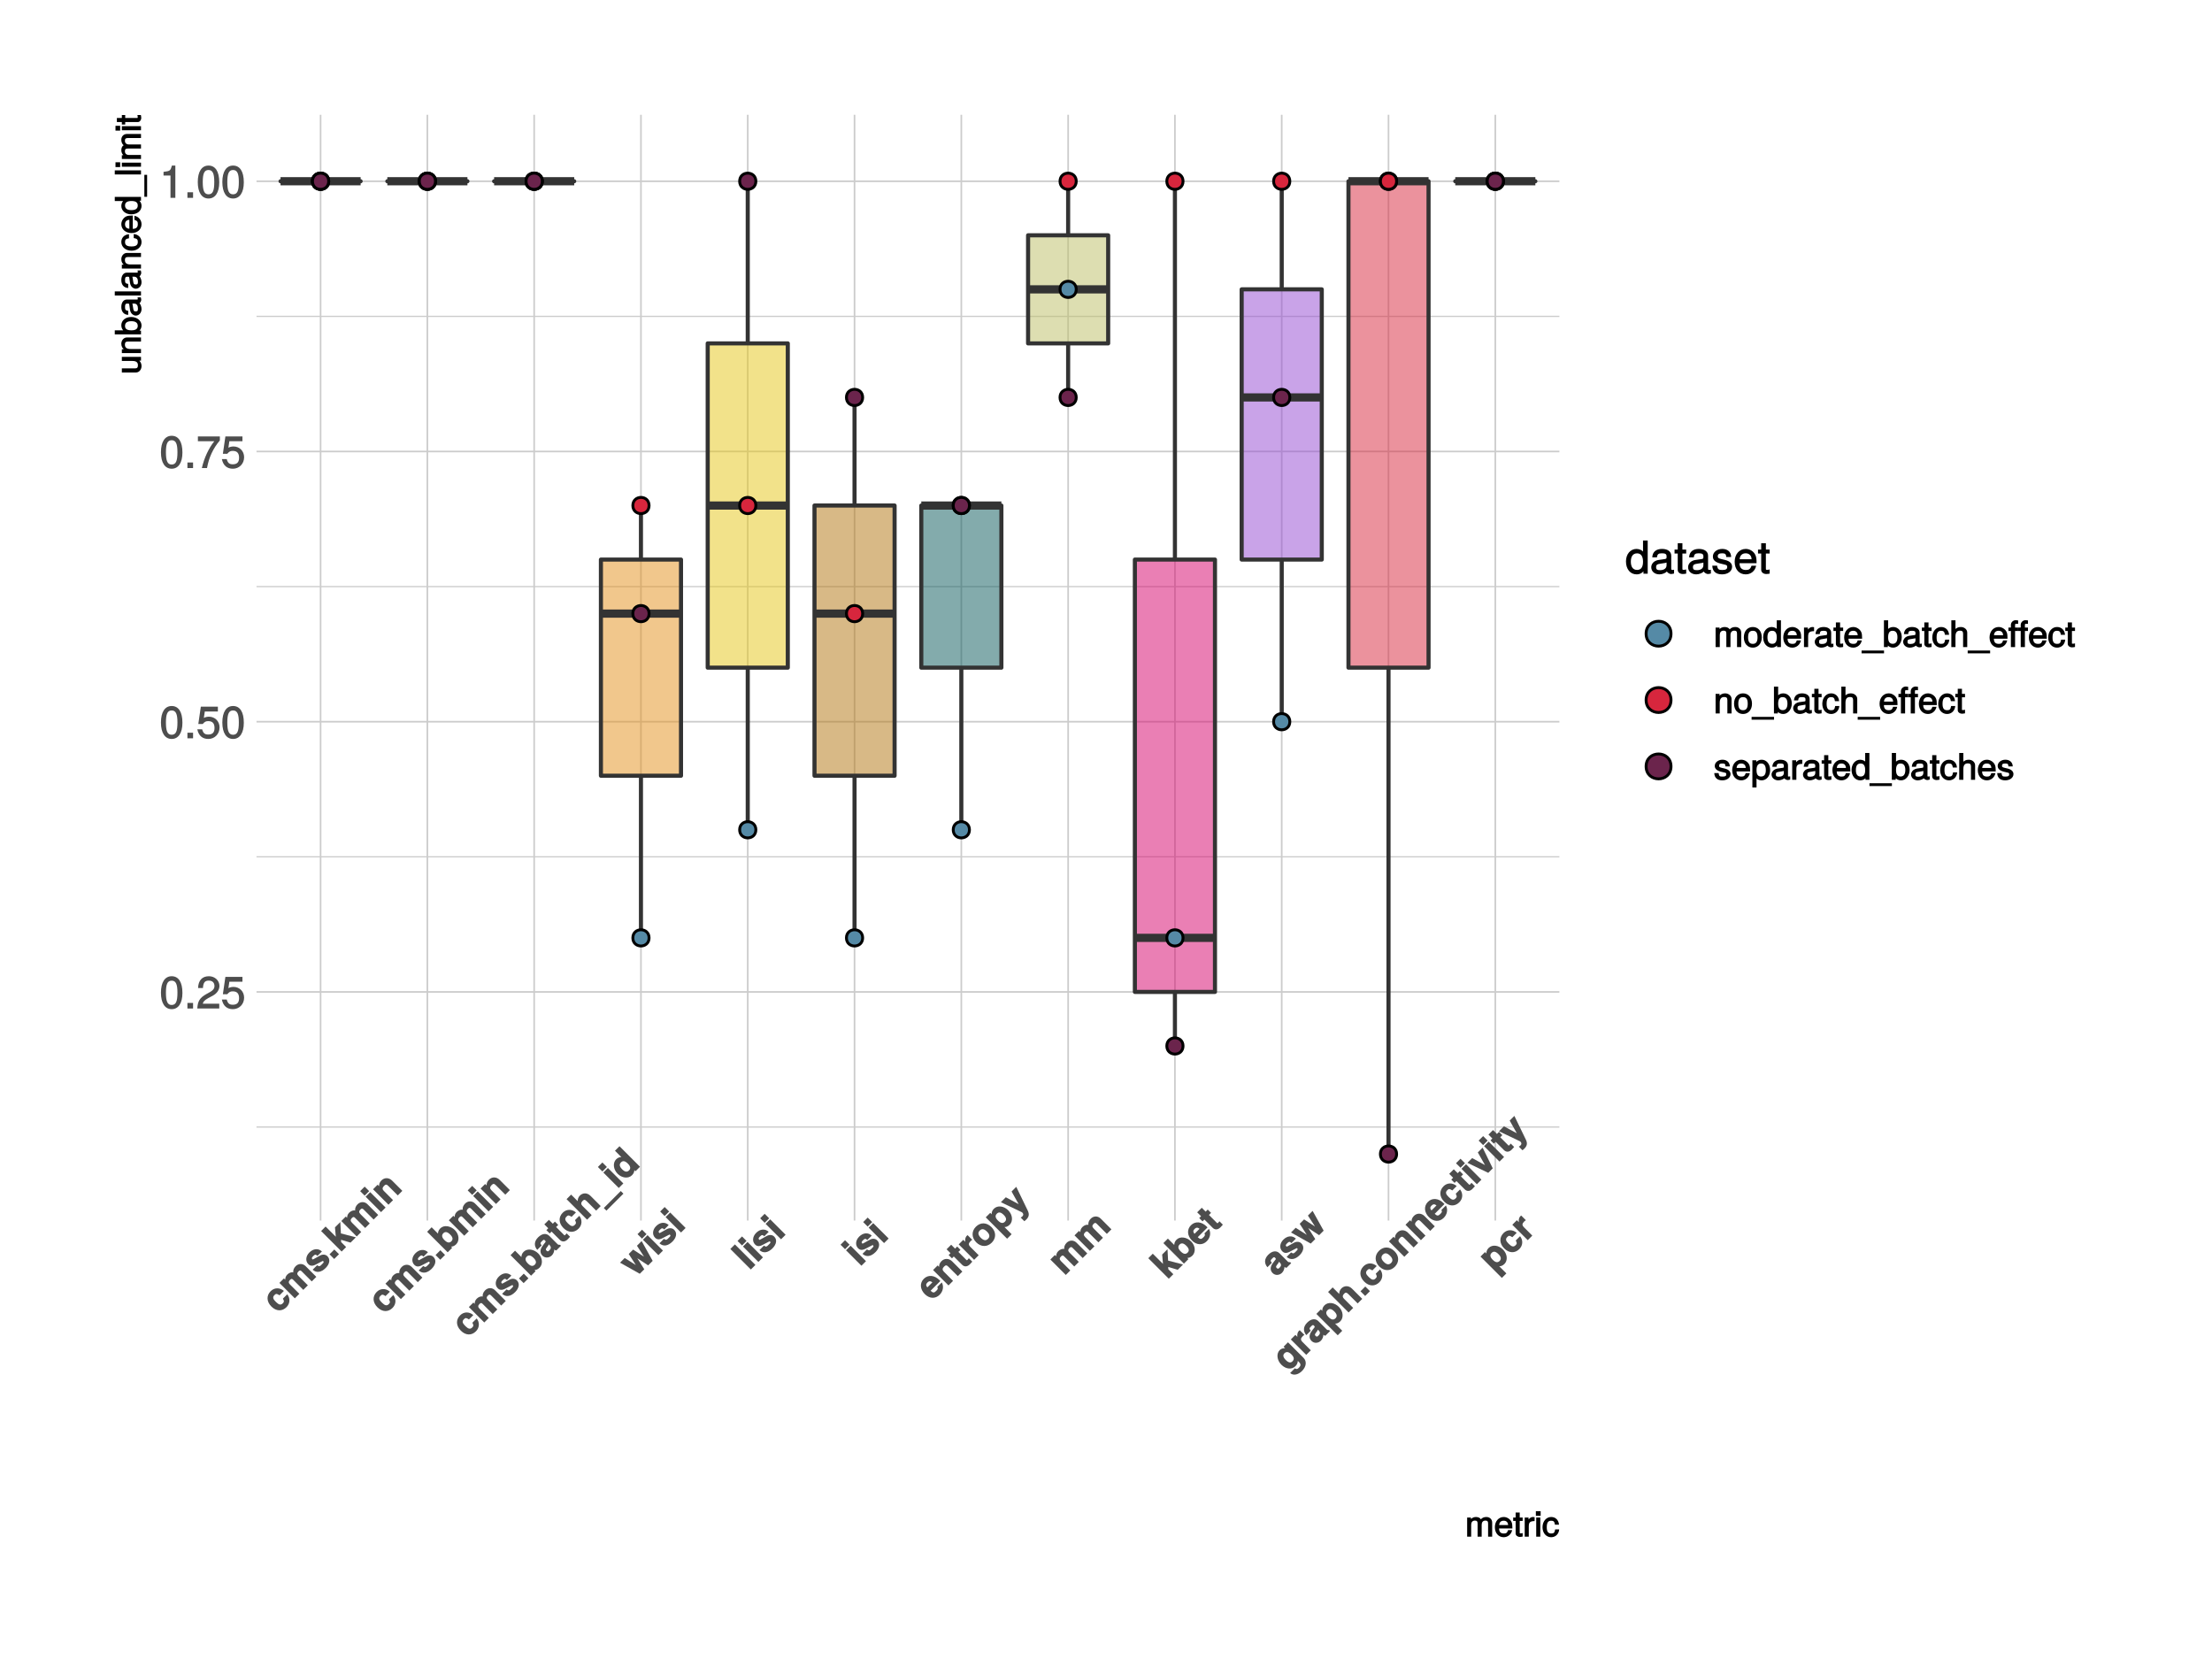 <?xml version="1.0" encoding="UTF-8"?>
<svg xmlns="http://www.w3.org/2000/svg" xmlns:xlink="http://www.w3.org/1999/xlink" width="576pt" height="432pt" viewBox="0 0 576 432" version="1.1">
<defs>
<g>
<symbol overflow="visible" id="glyph0-0">
<path style="stroke:none;" d=""/>
</symbol>
<symbol overflow="visible" id="glyph0-1">
<path style="stroke:none;" d="M 5.953 -4.047 C 5.953 -6.875 4.938 -8.406 3.156 -8.406 C 1.406 -8.406 0.359 -6.859 0.359 -4.109 C 0.359 -1.375 1.422 0.172 3.156 0.172 C 4.891 0.172 5.953 -1.375 5.953 -4.047 Z M 4.656 -4.141 C 4.656 -1.828 4.266 -0.922 3.141 -0.922 C 2.062 -0.922 1.656 -1.875 1.656 -4.109 C 1.656 -6.344 2.062 -7.25 3.156 -7.25 C 4.25 -7.25 4.656 -6.328 4.656 -4.141 Z M 4.656 -4.141 "/>
</symbol>
<symbol overflow="visible" id="glyph0-2">
<path style="stroke:none;" d="M 2.328 -0.125 L 2.328 -1.453 L 0.859 -1.453 L 0.859 0 L 2.328 0 Z M 2.328 -0.125 "/>
</symbol>
<symbol overflow="visible" id="glyph0-3">
<path style="stroke:none;" d="M 6 -5.891 C 6 -7.266 4.812 -8.406 3.266 -8.406 C 1.594 -8.406 0.5 -7.422 0.438 -5.328 L 1.703 -5.328 C 1.797 -6.812 2.234 -7.266 3.234 -7.266 C 4.156 -7.266 4.703 -6.734 4.703 -5.859 C 4.703 -5.219 4.359 -4.766 3.641 -4.344 L 2.578 -3.75 C 0.875 -2.781 0.344 -1.922 0.234 0 L 5.953 0 L 5.953 -1.25 L 1.672 -1.25 C 1.766 -1.797 2.094 -2.125 3.094 -2.719 L 4.25 -3.328 C 5.375 -3.938 6 -4.891 6 -5.891 Z M 6 -5.891 "/>
</symbol>
<symbol overflow="visible" id="glyph0-4">
<path style="stroke:none;" d="M 6.031 -2.828 C 6.031 -4.438 4.828 -5.625 3.266 -5.625 C 2.688 -5.625 2.125 -5.438 1.938 -5.297 L 2.188 -6.984 L 5.594 -6.984 L 5.594 -8.234 L 1.156 -8.234 L 0.5 -3.719 L 1.641 -3.719 C 2.156 -4.312 2.453 -4.469 3.078 -4.469 C 4.172 -4.469 4.719 -3.906 4.719 -2.688 C 4.719 -1.516 4.188 -0.984 3.078 -0.984 C 2.203 -0.984 1.781 -1.297 1.5 -2.344 L 0.234 -2.344 C 0.594 -0.594 1.656 0.172 3.109 0.172 C 4.75 0.172 6.031 -1.109 6.031 -2.828 Z M 6.031 -2.828 "/>
</symbol>
<symbol overflow="visible" id="glyph0-5">
<path style="stroke:none;" d="M 6.109 -7.25 L 6.109 -8.234 L 0.391 -8.234 L 0.391 -6.984 L 4.656 -6.984 C 3.203 -5.156 2.031 -2.672 1.422 0 L 2.766 0 C 3.25 -2.766 4.359 -5.125 6.109 -7.203 Z M 6.109 -7.25 "/>
</symbol>
<symbol overflow="visible" id="glyph0-6">
<path style="stroke:none;" d="M 4.109 -0.125 L 4.109 -8.406 L 3.219 -8.406 C 2.828 -7.031 2.734 -6.984 1.031 -6.766 L 1.031 -5.812 L 2.844 -5.812 L 2.844 0 L 4.109 0 Z M 4.109 -0.125 "/>
</symbol>
<symbol overflow="visible" id="glyph0-7">
<path style="stroke:none;" d="M 5.812 -0.125 L 5.812 -8.641 L 4.594 -8.641 L 4.594 -5.391 L 4.828 -5.484 C 4.422 -6.094 3.688 -6.453 2.891 -6.453 C 1.328 -6.453 0.156 -5.125 0.156 -3.203 C 0.156 -1.156 1.297 0.172 2.922 0.172 C 3.75 0.172 4.422 -0.172 4.938 -0.922 L 4.703 -1.016 L 4.703 0 L 5.812 0 Z M 4.594 -3.109 C 4.594 -1.719 4.078 -0.984 3.062 -0.984 C 2 -0.984 1.422 -1.734 1.422 -3.141 C 1.422 -4.547 2 -5.297 3.047 -5.297 C 4.078 -5.297 4.594 -4.516 4.594 -3.109 Z M 4.594 -3.109 "/>
</symbol>
<symbol overflow="visible" id="glyph0-8">
<path style="stroke:none;" d="M 6.281 -0.156 L 6.281 -1.031 C 6.047 -0.984 6 -0.984 5.953 -0.984 C 5.609 -0.984 5.547 -1.031 5.547 -1.328 L 5.547 -4.688 C 5.547 -5.75 4.641 -6.453 3.156 -6.453 C 1.703 -6.453 0.672 -5.766 0.609 -4.25 L 1.828 -4.25 C 1.922 -5.109 2.234 -5.312 3.125 -5.312 C 3.984 -5.312 4.328 -5.125 4.328 -4.547 L 4.328 -4.297 C 4.328 -3.891 4.234 -3.844 3.469 -3.75 C 2.109 -3.578 1.906 -3.531 1.547 -3.375 C 0.844 -3.094 0.344 -2.422 0.344 -1.688 C 0.344 -0.594 1.234 0.172 2.469 0.172 C 3.234 0.172 4.078 -0.188 4.422 -0.578 C 4.469 -0.375 5.031 0.078 5.5 0.078 C 5.688 0.078 5.844 0.062 6.281 -0.047 Z M 4.328 -2.203 C 4.328 -1.344 3.594 -0.922 2.672 -0.922 C 1.922 -0.922 1.609 -1.062 1.609 -1.719 C 1.609 -2.344 1.906 -2.5 2.938 -2.641 C 3.938 -2.781 4.156 -2.828 4.328 -2.906 Z M 4.328 -2.203 "/>
</symbol>
<symbol overflow="visible" id="glyph0-9">
<path style="stroke:none;" d="M 3.047 -0.125 L 3.047 -1.109 C 2.797 -1.031 2.641 -1.016 2.469 -1.016 C 2.047 -1.016 2.062 -1 2.062 -1.422 L 2.062 -5.25 L 3.047 -5.25 L 3.047 -6.281 L 2.062 -6.281 L 2.062 -7.938 L 0.844 -7.938 L 0.844 -6.281 L 0.016 -6.281 L 0.016 -5.25 L 0.844 -5.25 L 0.844 -1 C 0.844 -0.391 1.391 0.078 2.141 0.078 C 2.375 0.078 2.594 0.062 3.047 -0.016 Z M 3.047 -0.125 "/>
</symbol>
<symbol overflow="visible" id="glyph0-10">
<path style="stroke:none;" d="M 5.406 -1.812 C 5.406 -2.719 4.766 -3.281 3.578 -3.578 L 2.656 -3.797 C 1.875 -3.984 1.672 -4.109 1.672 -4.531 C 1.672 -5.078 2.031 -5.312 2.812 -5.312 C 3.594 -5.312 3.859 -5.109 3.891 -4.344 L 5.156 -4.344 C 5.156 -5.656 4.25 -6.453 2.859 -6.453 C 1.453 -6.453 0.406 -5.594 0.406 -4.484 C 0.406 -3.547 1.031 -2.969 2.453 -2.625 L 3.344 -2.406 C 4.016 -2.25 4.141 -2.172 4.141 -1.734 C 4.141 -1.172 3.719 -0.969 2.875 -0.969 C 2.016 -0.969 1.656 -1.047 1.5 -2.094 L 0.25 -2.094 C 0.297 -0.578 1.219 0.172 2.797 0.172 C 4.312 0.172 5.406 -0.656 5.406 -1.812 Z M 5.406 -1.812 "/>
</symbol>
<symbol overflow="visible" id="glyph0-11">
<path style="stroke:none;" d="M 6.031 -2.859 C 6.031 -3.734 5.953 -4.297 5.781 -4.734 C 5.391 -5.734 4.344 -6.453 3.219 -6.453 C 1.547 -6.453 0.328 -5.078 0.328 -3.109 C 0.328 -1.125 1.5 0.172 3.203 0.172 C 4.578 0.172 5.656 -0.734 5.922 -2.078 L 4.719 -2.078 C 4.406 -1.156 4 -0.969 3.234 -0.969 C 2.234 -0.969 1.609 -1.484 1.594 -2.734 L 6.031 -2.734 Z M 4.969 -3.625 C 4.969 -3.625 4.766 -3.766 4.781 -3.766 L 1.625 -3.766 C 1.688 -4.719 2.25 -5.312 3.203 -5.312 C 4.156 -5.312 4.734 -4.656 4.734 -3.719 Z M 4.969 -3.625 "/>
</symbol>
<symbol overflow="visible" id="glyph1-0">
<path style="stroke:none;" d=""/>
</symbol>
<symbol overflow="visible" id="glyph1-1">
<path style="stroke:none;" d="M 2.172 -5.203 L 1.156 -4.188 C 1.5 -3.531 1.5 -3.344 1.109 -2.953 C 0.609 -2.453 0.109 -2.547 -0.656 -3.312 C -1.344 -4 -1.656 -4.5 -1.047 -5.109 C -0.641 -5.516 -0.453 -5.516 0.266 -5.047 L 1.406 -6.188 C 0.312 -7.125 -1.078 -7.078 -2.031 -6.125 C -3.172 -4.984 -3.125 -3.406 -1.844 -2.125 C -0.578 -0.859 0.953 -0.828 2.094 -1.969 C 3.031 -2.906 3.094 -4.281 2.281 -5.312 Z M 2.172 -5.203 "/>
</symbol>
<symbol overflow="visible" id="glyph1-2">
<path style="stroke:none;" d="M 5.828 -6.016 L 3.125 -8.719 C 2.391 -9.453 1.297 -9.453 0.531 -8.688 C 0.047 -8.203 -0.156 -7.594 -0.078 -7.078 C -0.469 -7.219 -1.156 -7 -1.625 -6.531 C -2.062 -6.094 -2.25 -5.562 -2.156 -4.844 L -1.938 -4.938 L -2.516 -5.516 L -3.688 -4.344 L 0.328 -0.328 L 1.5 -1.5 L -0.891 -3.891 C -1.344 -4.344 -1.359 -4.703 -0.938 -5.125 C -0.594 -5.469 -0.406 -5.469 -0.109 -5.172 L 2.531 -2.531 L 3.719 -3.719 L 1.328 -6.109 C 0.875 -6.562 0.844 -6.906 1.266 -7.328 C 1.594 -7.656 1.797 -7.672 2.094 -7.375 L 4.734 -4.734 L 5.922 -5.922 Z M 5.828 -6.016 "/>
</symbol>
<symbol overflow="visible" id="glyph1-3">
<path style="stroke:none;" d="M 2.547 -4.984 L 2.5 -5.031 C 2.047 -5.484 1.297 -5.547 0.641 -5.203 L -0.969 -4.312 C -1.312 -4.125 -1.266 -4.109 -1.422 -4.266 C -1.625 -4.469 -1.547 -4.672 -1.203 -5.016 C -0.734 -5.484 -0.516 -5.547 -0.062 -5.094 L 1.094 -6.25 C 0.156 -7.125 -1.141 -7.016 -2.172 -5.984 C -3.141 -5.016 -3.234 -3.734 -2.453 -2.953 C -1.984 -2.484 -1.422 -2.359 -0.5 -2.844 L 1.062 -3.656 C 1.391 -3.828 1.344 -3.812 1.453 -3.703 C 1.688 -3.469 1.5 -3.312 1.047 -2.859 C 0.594 -2.406 0.453 -2.234 -0.156 -2.656 L -1.312 -1.5 C -0.344 -0.594 0.906 -0.781 2.078 -1.953 C 3.141 -3.016 3.312 -4.219 2.547 -4.984 Z M 2.547 -4.984 "/>
</symbol>
<symbol overflow="visible" id="glyph1-4">
<path style="stroke:none;" d="M 1.516 -1.703 L 0.391 -2.828 L -0.859 -1.578 L 0.359 -0.359 L 1.609 -1.609 Z M 1.516 -1.703 "/>
</symbol>
<symbol overflow="visible" id="glyph1-5">
<path style="stroke:none;" d="M 3.766 -4.109 L 0.141 -5.047 L -0.016 -8.016 L -1.406 -6.625 L -1.156 -3.844 L -0.938 -3.938 L -3.844 -6.844 L -5.016 -5.672 L 0.328 -0.328 L 1.5 -1.5 L 0.203 -2.797 L 0.172 -3.391 L 2.656 -2.656 L 4.031 -4.031 Z M 3.766 -4.109 "/>
</symbol>
<symbol overflow="visible" id="glyph1-6">
<path style="stroke:none;" d="M 1.469 -1.656 L -2.453 -5.578 L -3.641 -4.391 L 0.375 -0.375 L 1.562 -1.562 Z M -2.812 -5.938 L -3.891 -7.016 L -5.062 -5.844 L -3.891 -4.672 L -2.719 -5.844 Z M -2.812 -5.938 "/>
</symbol>
<symbol overflow="visible" id="glyph1-7">
<path style="stroke:none;" d="M 3.859 -4.047 L 1.297 -6.609 C 0.469 -7.438 -0.688 -7.469 -1.5 -6.656 C -2.016 -6.141 -2.219 -5.5 -2.047 -4.797 L -1.828 -4.891 L -2.484 -5.547 L -3.672 -4.359 L 0.344 -0.344 L 1.531 -1.531 L -0.859 -3.922 C -1.312 -4.375 -1.281 -4.781 -0.797 -5.266 C -0.375 -5.688 -0.125 -5.656 0.328 -5.203 L 2.766 -2.766 L 3.953 -3.953 Z M 3.859 -4.047 "/>
</symbol>
<symbol overflow="visible" id="glyph1-8">
<path style="stroke:none;" d="M 2.203 -6.109 C 1.125 -7.188 -0.609 -7.547 -1.609 -6.547 C -2.094 -6.062 -2.281 -5.438 -2.141 -4.828 L -1.906 -4.906 L -3.844 -6.844 L -5.016 -5.672 L 0.328 -0.328 L 1.5 -1.5 L 0.969 -2.031 L 0.875 -1.812 C 1.438 -1.719 2.047 -1.922 2.531 -2.406 C 3.438 -3.312 3.359 -4.953 2.203 -6.109 Z M 0.984 -4.953 C 1.672 -4.266 1.781 -3.688 1.297 -3.203 C 0.781 -2.688 0.219 -2.781 -0.516 -3.516 C -1.203 -4.203 -1.297 -4.797 -0.797 -5.297 C -0.312 -5.781 0.266 -5.672 0.984 -4.953 Z M 0.984 -4.953 "/>
</symbol>
<symbol overflow="visible" id="glyph1-9">
<path style="stroke:none;" d="M 3.703 -3.891 L 3.547 -4.047 C 3.156 -4.031 3.078 -4.047 2.891 -4.234 L 0.766 -6.359 C -0.016 -7.141 -1.125 -7.031 -2.172 -5.984 C -3.188 -4.969 -3.281 -3.781 -2.391 -2.734 L -1.234 -3.891 C -1.672 -4.422 -1.625 -4.531 -1.141 -5.016 C -0.766 -5.391 -0.641 -5.453 -0.391 -5.203 C 0.016 -4.797 -0.328 -4.734 -0.719 -4.156 L -1.047 -3.703 C -1.688 -2.812 -1.719 -1.906 -1.031 -1.219 C -0.297 -0.484 0.781 -0.656 1.422 -1.297 C 1.844 -1.719 2.094 -2.375 2.062 -3.094 L 1.844 -3 C 2.047 -2.797 2.328 -2.609 2.578 -2.578 L 3.797 -3.797 Z M 0.688 -4.125 C 1.25 -3.562 1.312 -3.156 0.797 -2.641 C 0.469 -2.312 0.328 -2.234 0.047 -2.516 C -0.25 -2.812 -0.203 -2.891 0.125 -3.375 L 0.422 -3.766 C 0.625 -4.094 0.688 -4.25 0.656 -4.156 Z M 0.688 -4.125 "/>
</symbol>
<symbol overflow="visible" id="glyph1-10">
<path style="stroke:none;" d="M 2.125 -2.312 L 1.328 -3.109 C 1.156 -2.906 1.125 -2.844 1.047 -2.766 C 0.781 -2.5 0.828 -2.516 0.484 -2.859 L -1.406 -4.75 L -0.859 -5.297 L -1.719 -6.156 L -2.266 -5.609 L -3.281 -6.625 L -4.469 -5.438 L -3.453 -4.422 L -3.938 -3.938 L -3.078 -3.078 L -2.594 -3.562 L -0.438 -1.406 C 0.172 -0.797 0.938 -0.875 1.594 -1.531 C 1.812 -1.75 1.969 -1.938 2.219 -2.219 Z M 2.125 -2.312 "/>
</symbol>
<symbol overflow="visible" id="glyph1-11">
<path style="stroke:none;" d="M 3.828 -4.016 L 1.266 -6.578 C 0.375 -7.469 -0.781 -7.375 -1.5 -6.656 C -1.984 -6.172 -2.172 -5.516 -2.031 -4.812 L -1.797 -4.922 L -3.781 -6.906 L -4.969 -5.719 L 0.375 -0.375 L 1.562 -1.562 L -0.828 -3.953 C -1.25 -4.375 -1.25 -4.812 -0.797 -5.266 C -0.453 -5.609 -0.203 -5.672 0.297 -5.172 L 2.734 -2.734 L 3.922 -3.922 Z M 3.828 -4.016 "/>
</symbol>
<symbol overflow="visible" id="glyph1-12">
<path style="stroke:none;" d="M 5.422 -2.922 L 4.828 -3.516 L 0.406 0.906 L 1.094 1.594 L 5.516 -2.828 Z M 5.422 -2.922 "/>
</symbol>
<symbol overflow="visible" id="glyph1-13">
<path style="stroke:none;" d="M 3.844 -4.031 L -1.406 -9.281 L -2.578 -8.109 L -0.641 -6.172 L -0.562 -6.406 C -1.172 -6.547 -1.797 -6.359 -2.266 -5.891 C -3.188 -4.969 -3.047 -3.266 -1.875 -2.094 C -0.812 -1.031 0.859 -0.734 1.875 -1.75 C 2.344 -2.219 2.547 -2.828 2.453 -3.391 L 2.234 -3.297 L 2.766 -2.766 L 3.938 -3.938 Z M 0.781 -4.75 C 1.484 -4.047 1.562 -3.469 1.078 -2.984 C 0.578 -2.484 -0.016 -2.578 -0.703 -3.266 C -1.422 -3.984 -1.516 -4.578 -1.016 -5.078 C -0.516 -5.578 0.062 -5.469 0.781 -4.75 Z M 0.781 -4.75 "/>
</symbol>
<symbol overflow="visible" id="glyph1-14">
<path style="stroke:none;" d="M 1.391 -9.422 L 0.297 -8.328 L 2.484 -4.953 L 2.672 -5.141 L -0.703 -7.328 L -1.844 -6.188 L 0.328 -2.797 L 0.516 -2.984 L -2.891 -5.141 L -4.109 -3.922 L 1.031 -1.031 L 2.203 -2.203 L 0.047 -5.609 L -0.141 -5.422 L 3.219 -3.219 L 4.391 -4.391 L 1.516 -9.547 Z M 1.391 -9.422 "/>
</symbol>
<symbol overflow="visible" id="glyph1-15">
<path style="stroke:none;" d="M 1.469 -1.656 L -3.781 -6.906 L -4.969 -5.719 L 0.375 -0.375 L 1.562 -1.562 Z M 1.469 -1.656 "/>
</symbol>
<symbol overflow="visible" id="glyph1-16">
<path style="stroke:none;" d="M 1.938 -5.656 C 0.625 -6.969 -1.031 -7.125 -2.156 -6 C -3.25 -4.906 -3.156 -3.281 -1.891 -2.016 C -0.672 -0.797 0.875 -0.75 1.969 -1.844 C 2.828 -2.703 3.125 -3.969 2.531 -5.062 L 1.359 -3.891 C 1.625 -3.406 1.406 -3.188 1.047 -2.828 C 0.578 -2.359 0.266 -2.266 -0.391 -2.891 L 2.156 -5.438 Z M 0.188 -5.188 L -1.234 -3.766 C -1.609 -4.234 -1.656 -4.594 -1.219 -5.031 C -0.797 -5.453 -0.406 -5.469 0.078 -5.078 Z M 0.188 -5.188 "/>
</symbol>
<symbol overflow="visible" id="glyph1-17">
<path style="stroke:none;" d="M -0.266 -5.672 L -1.359 -6.766 C -1.516 -6.641 -1.562 -6.594 -1.578 -6.578 C -2.031 -6.125 -2.125 -5.219 -1.812 -4.5 L -1.625 -4.688 L -2.484 -5.547 L -3.672 -4.359 L 0.344 -0.344 L 1.531 -1.531 L -0.594 -3.656 C -1.172 -4.234 -1.172 -4.609 -0.578 -5.203 C -0.484 -5.297 -0.406 -5.375 -0.141 -5.547 Z M -0.266 -5.672 "/>
</symbol>
<symbol overflow="visible" id="glyph1-18">
<path style="stroke:none;" d="M 2.125 -6.094 C 0.844 -7.375 -0.75 -7.406 -1.953 -6.203 C -3.109 -5.047 -3.109 -3.391 -1.859 -2.141 C -0.594 -0.875 1.031 -0.906 2.188 -2.062 C 3.359 -3.234 3.359 -4.859 2.125 -6.094 Z M 0.953 -4.922 C 1.672 -4.203 1.734 -3.578 1.203 -3.047 C 0.688 -2.531 0.062 -2.594 -0.672 -3.328 C -1.406 -4.062 -1.469 -4.688 -0.953 -5.203 C -0.391 -5.766 0.203 -5.672 0.953 -4.922 Z M 0.953 -4.922 "/>
</symbol>
<symbol overflow="visible" id="glyph1-19">
<path style="stroke:none;" d="M 2.156 -6.156 C 1.016 -7.297 -0.625 -7.531 -1.609 -6.547 C -2.094 -6.062 -2.281 -5.406 -2.078 -4.734 L -1.859 -4.828 L -2.531 -5.5 L -3.703 -4.328 L 1.859 1.234 L 3.031 0.062 L 0.891 -2.078 L 0.781 -1.875 C 1.453 -1.672 2.047 -1.922 2.531 -2.406 C 3.438 -3.312 3.312 -5 2.156 -6.156 Z M 0.984 -4.953 C 1.672 -4.266 1.766 -3.672 1.281 -3.188 C 0.781 -2.688 0.203 -2.766 -0.516 -3.484 C -1.234 -4.203 -1.312 -4.781 -0.812 -5.281 C -0.312 -5.781 0.25 -5.688 0.984 -4.953 Z M 0.984 -4.953 "/>
</symbol>
<symbol overflow="visible" id="glyph1-20">
<path style="stroke:none;" d="M -0.219 -7.812 L -1.297 -6.734 L 0.781 -3.031 L 0.969 -3.219 L -2.797 -5.234 L -4.078 -3.953 L 1.438 -1.312 L 1.469 -1.281 C 1.828 -0.922 1.844 -0.594 1.5 -0.25 C 1.422 -0.172 1.359 -0.109 1.078 0.047 L 2.031 1 C 2.297 0.797 2.391 0.703 2.516 0.578 C 3.172 -0.078 3.406 -0.719 2.938 -1.719 L -0.078 -7.953 Z M -0.219 -7.812 "/>
</symbol>
<symbol overflow="visible" id="glyph1-21">
<path style="stroke:none;" d="M 3.953 -3.891 L -0.094 -7.938 L -1.234 -6.797 L -0.547 -6.109 L -0.438 -6.344 C -1.188 -6.5 -1.812 -6.344 -2.25 -5.906 C -3.156 -5 -3 -3.281 -1.812 -2.094 C -0.625 -0.906 0.922 -0.797 1.859 -1.734 C 2.312 -2.188 2.484 -2.672 2.484 -3.422 L 2.25 -3.312 L 2.812 -2.75 C 3.281 -2.281 3.266 -1.828 2.766 -1.328 C 2.391 -0.953 2.172 -0.859 1.688 -1.156 L 0.469 0.062 C 1.234 0.766 2.516 0.578 3.562 -0.469 C 4.703 -1.609 4.844 -3 3.953 -3.891 Z M 0.812 -4.781 C 1.516 -4.078 1.594 -3.5 1.062 -2.969 C 0.609 -2.516 0.047 -2.609 -0.656 -3.312 C -1.375 -4.031 -1.484 -4.609 -1.016 -5.078 C -0.516 -5.578 0.109 -5.484 0.812 -4.781 Z M 0.812 -4.781 "/>
</symbol>
<symbol overflow="visible" id="glyph1-22">
<path style="stroke:none;" d="M -0.219 -7.812 L -1.344 -6.688 L 0.766 -2.984 L 0.953 -3.172 L -2.812 -5.219 L -4.047 -3.984 L 1.375 -1.375 L 2.547 -2.547 L -0.094 -7.938 Z M -0.219 -7.812 "/>
</symbol>
<symbol overflow="visible" id="glyph2-0">
<path style="stroke:none;" d=""/>
</symbol>
<symbol overflow="visible" id="glyph2-1">
<path style="stroke:none;" d="M 7 -0.141 L 7 -3.672 C 7 -4.516 6.375 -5.125 5.484 -5.125 C 4.859 -5.125 4.359 -4.891 4.062 -4.516 C 3.875 -4.875 3.391 -5.125 2.766 -5.125 C 2.141 -5.125 1.609 -4.844 1.203 -4.281 L 1.469 -4.188 L 1.469 -4.984 L 0.484 -4.984 L 0.484 0 L 1.531 0 L 1.531 -3.094 C 1.531 -3.781 1.875 -4.188 2.5 -4.188 C 3.047 -4.188 3.203 -3.984 3.203 -3.391 L 3.203 0 L 4.266 0 L 4.266 -3.094 C 4.266 -3.781 4.609 -4.188 5.234 -4.188 C 5.781 -4.188 5.938 -3.984 5.938 -3.391 L 5.938 0 L 7 0 Z M 7 -0.141 "/>
</symbol>
<symbol overflow="visible" id="glyph2-2">
<path style="stroke:none;" d="M 4.766 -2.281 C 4.766 -2.969 4.719 -3.391 4.578 -3.75 C 4.281 -4.516 3.406 -5.125 2.516 -5.125 C 1.203 -5.125 0.203 -4.016 0.203 -2.469 C 0.203 -0.922 1.172 0.141 2.5 0.141 C 3.578 0.141 4.484 -0.609 4.703 -1.703 L 3.641 -1.703 C 3.391 -0.938 3.125 -0.828 2.531 -0.828 C 1.75 -0.828 1.312 -1.203 1.297 -2.141 L 4.766 -2.141 Z M 3.922 -2.844 C 3.922 -2.844 3.703 -3 3.719 -3.031 L 1.328 -3.031 C 1.375 -3.719 1.75 -4.156 2.516 -4.156 C 3.25 -4.156 3.656 -3.688 3.656 -2.938 Z M 3.922 -2.844 "/>
</symbol>
<symbol overflow="visible" id="glyph2-3">
<path style="stroke:none;" d="M 2.438 -0.141 L 2.438 -0.938 C 2.188 -0.875 2.062 -0.859 1.922 -0.859 C 1.609 -0.859 1.672 -0.812 1.672 -1.156 L 1.672 -4.109 L 2.438 -4.109 L 2.438 -4.984 L 1.672 -4.984 L 1.672 -6.281 L 0.609 -6.281 L 0.609 -4.984 L -0.031 -4.984 L -0.031 -4.109 L 0.609 -4.109 L 0.609 -0.812 C 0.609 -0.344 1.094 0.062 1.672 0.062 C 1.859 0.062 2.031 0.047 2.438 -0.031 Z M 2.438 -0.141 "/>
</symbol>
<symbol overflow="visible" id="glyph2-4">
<path style="stroke:none;" d="M 3.047 -4.188 L 3.047 -5.078 C 2.766 -5.109 2.703 -5.125 2.594 -5.125 C 2.109 -5.125 1.625 -4.797 1.203 -4.094 L 1.469 -4 L 1.469 -4.984 L 0.469 -4.984 L 0.469 0 L 1.531 0 L 1.531 -2.578 C 1.531 -3.641 1.734 -4.047 3.047 -4.062 Z M 3.047 -4.188 "/>
</symbol>
<symbol overflow="visible" id="glyph2-5">
<path style="stroke:none;" d="M 1.531 -0.141 L 1.531 -4.984 L 0.469 -4.984 L 0.469 0 L 1.531 0 Z M 1.625 -5.562 L 1.625 -6.641 L 0.375 -6.641 L 0.375 -5.422 L 1.625 -5.422 Z M 1.625 -5.562 "/>
</symbol>
<symbol overflow="visible" id="glyph2-6">
<path style="stroke:none;" d="M 4.297 -1.891 L 3.406 -1.891 C 3.25 -1 3.031 -0.828 2.391 -0.828 C 1.562 -0.828 1.219 -1.328 1.219 -2.453 C 1.219 -3.625 1.547 -4.156 2.359 -4.156 C 3 -4.156 3.234 -3.922 3.344 -3.125 L 4.406 -3.125 C 4.297 -4.422 3.422 -5.125 2.375 -5.125 C 1.109 -5.125 0.109 -4.016 0.109 -2.453 C 0.109 -0.922 1.094 0.141 2.359 0.141 C 3.484 0.141 4.359 -0.672 4.453 -1.891 Z M 4.297 -1.891 "/>
</symbol>
<symbol overflow="visible" id="glyph3-0">
<path style="stroke:none;" d=""/>
</symbol>
<symbol overflow="visible" id="glyph3-1">
<path style="stroke:none;" d="M -0.141 -4.484 L -4.984 -4.484 L -4.984 -3.422 L -2.25 -3.422 C -1.281 -3.422 -0.797 -3.094 -0.797 -2.297 C -0.797 -1.703 -1.016 -1.484 -1.578 -1.484 L -4.984 -1.484 L -4.984 -0.422 L -1.281 -0.422 C -0.5 -0.422 0.141 -1.172 0.141 -2.094 C 0.141 -2.781 -0.141 -3.328 -0.766 -3.766 L -0.859 -3.5 L 0 -3.5 L 0 -4.484 Z M -0.141 -4.484 "/>
</symbol>
<symbol overflow="visible" id="glyph3-2">
<path style="stroke:none;" d="M -0.141 -4.531 L -3.703 -4.531 C -4.484 -4.531 -5.125 -3.797 -5.125 -2.891 C -5.125 -2.188 -4.812 -1.625 -4.156 -1.203 L -4.062 -1.469 L -4.984 -1.469 L -4.984 -0.469 L 0 -0.469 L 0 -1.531 L -2.734 -1.531 C -3.703 -1.531 -4.188 -1.906 -4.188 -2.656 C -4.188 -3.266 -3.969 -3.469 -3.406 -3.469 L 0 -3.469 L 0 -4.531 Z M -0.141 -4.531 "/>
</symbol>
<symbol overflow="visible" id="glyph3-3">
<path style="stroke:none;" d="M -2.547 -4.859 C -4.078 -4.859 -5.125 -3.938 -5.125 -2.688 C -5.125 -2.047 -4.844 -1.469 -4.312 -1.109 L -4.219 -1.391 L -6.828 -1.391 L -6.828 -0.328 L 0 -0.328 L 0 -1.312 L -0.812 -1.312 L -0.719 -1.047 C -0.156 -1.406 0.141 -2 0.141 -2.656 C 0.141 -3.891 -1.016 -4.859 -2.547 -4.859 Z M -2.5 -3.766 C -1.438 -3.766 -0.844 -3.359 -0.844 -2.547 C -0.844 -1.75 -1.422 -1.391 -2.5 -1.391 C -3.594 -1.391 -4.188 -1.75 -4.156 -2.547 C -4.156 -3.391 -3.562 -3.766 -2.5 -3.766 Z M -2.5 -3.766 "/>
</symbol>
<symbol overflow="visible" id="glyph3-4">
<path style="stroke:none;" d="M -0.156 -4.969 L -0.891 -4.969 C -0.844 -4.734 -0.844 -4.703 -0.844 -4.656 C -0.844 -4.391 -0.844 -4.406 -1.078 -4.406 L -3.703 -4.406 C -4.531 -4.406 -5.125 -3.641 -5.125 -2.469 C -5.125 -1.328 -4.547 -0.469 -3.328 -0.406 L -3.328 -1.469 C -4.031 -1.562 -4.156 -1.75 -4.156 -2.453 C -4.156 -3.125 -4.047 -3.344 -3.594 -3.344 L -3.391 -3.344 C -3.078 -3.344 -3.078 -3.312 -3 -2.719 C -2.875 -1.656 -2.828 -1.5 -2.719 -1.203 C -2.5 -0.656 -1.938 -0.219 -1.359 -0.219 C -0.5 -0.219 0.141 -0.969 0.141 -1.922 C 0.141 -2.531 -0.156 -3.219 -0.391 -3.438 C -0.328 -3.453 0.062 -3.938 0.062 -4.297 C 0.062 -4.453 0.047 -4.578 -0.047 -4.969 Z M -1.766 -3.344 C -1.094 -3.344 -0.797 -2.812 -0.797 -2.094 C -0.797 -1.5 -0.859 -1.312 -1.375 -1.312 C -1.875 -1.312 -1.953 -1.5 -2.062 -2.297 C -2.172 -3.094 -2.219 -3.25 -2.25 -3.344 Z M -1.766 -3.344 "/>
</symbol>
<symbol overflow="visible" id="glyph3-5">
<path style="stroke:none;" d="M -0.141 -1.516 L -6.828 -1.516 L -6.828 -0.453 L 0 -0.453 L 0 -1.516 Z M -0.141 -1.516 "/>
</symbol>
<symbol overflow="visible" id="glyph3-6">
<path style="stroke:none;" d="M -1.891 -4.297 L -1.891 -3.406 C -1 -3.25 -0.828 -3.031 -0.828 -2.391 C -0.828 -1.562 -1.328 -1.219 -2.453 -1.219 C -3.625 -1.219 -4.156 -1.547 -4.156 -2.359 C -4.156 -3 -3.922 -3.234 -3.125 -3.344 L -3.125 -4.406 C -4.422 -4.297 -5.125 -3.422 -5.125 -2.375 C -5.125 -1.109 -4.016 -0.109 -2.453 -0.109 C -0.922 -0.109 0.141 -1.094 0.141 -2.359 C 0.141 -3.484 -0.672 -4.359 -1.891 -4.453 Z M -1.891 -4.297 "/>
</symbol>
<symbol overflow="visible" id="glyph3-7">
<path style="stroke:none;" d="M -2.281 -4.766 C -2.969 -4.766 -3.391 -4.719 -3.75 -4.578 C -4.516 -4.281 -5.125 -3.406 -5.125 -2.516 C -5.125 -1.203 -4.016 -0.203 -2.469 -0.203 C -0.922 -0.203 0.141 -1.172 0.141 -2.5 C 0.141 -3.578 -0.609 -4.484 -1.703 -4.703 L -1.703 -3.641 C -0.938 -3.391 -0.828 -3.125 -0.828 -2.531 C -0.828 -1.75 -1.203 -1.312 -2.141 -1.297 L -2.141 -4.766 Z M -2.844 -3.922 C -2.844 -3.922 -3 -3.703 -3.031 -3.719 L -3.031 -1.328 C -3.719 -1.375 -4.156 -1.75 -4.156 -2.516 C -4.156 -3.25 -3.688 -3.656 -2.938 -3.656 Z M -2.844 -3.922 "/>
</symbol>
<symbol overflow="visible" id="glyph3-8">
<path style="stroke:none;" d="M -0.141 -4.609 L -6.828 -4.609 L -6.828 -3.547 L -4.25 -3.547 L -4.359 -3.812 C -4.828 -3.5 -5.125 -2.891 -5.125 -2.266 C -5.125 -1.031 -4.047 -0.078 -2.531 -0.078 C -0.938 -0.078 0.141 -1.016 0.141 -2.281 C 0.141 -2.938 -0.141 -3.484 -0.734 -3.891 L -0.828 -3.625 L 0 -3.625 L 0 -4.609 Z M -2.469 -3.547 C -1.391 -3.547 -0.844 -3.188 -0.844 -2.391 C -0.844 -1.562 -1.391 -1.172 -2.5 -1.172 C -3.594 -1.172 -4.156 -1.562 -4.156 -2.391 C -4.156 -3.188 -3.562 -3.547 -2.469 -3.547 Z M -2.469 -3.547 "/>
</symbol>
<symbol overflow="visible" id="glyph3-9">
<path style="stroke:none;" d="M 1.453 -5.359 L 0.875 -5.359 L 0.875 0.359 L 1.594 0.359 L 1.594 -5.359 Z M 1.453 -5.359 "/>
</symbol>
<symbol overflow="visible" id="glyph3-10">
<path style="stroke:none;" d="M -0.141 -1.531 L -4.984 -1.531 L -4.984 -0.469 L 0 -0.469 L 0 -1.531 Z M -5.562 -1.625 L -6.641 -1.625 L -6.641 -0.375 L -5.422 -0.375 L -5.422 -1.625 Z M -5.562 -1.625 "/>
</symbol>
<symbol overflow="visible" id="glyph3-11">
<path style="stroke:none;" d="M -0.141 -7 L -3.672 -7 C -4.516 -7 -5.125 -6.375 -5.125 -5.484 C -5.125 -4.859 -4.891 -4.359 -4.516 -4.062 C -4.875 -3.875 -5.125 -3.391 -5.125 -2.766 C -5.125 -2.141 -4.844 -1.609 -4.281 -1.203 L -4.188 -1.469 L -4.984 -1.469 L -4.984 -0.484 L 0 -0.484 L 0 -1.531 L -3.094 -1.531 C -3.781 -1.531 -4.188 -1.875 -4.188 -2.5 C -4.188 -3.047 -3.984 -3.203 -3.391 -3.203 L 0 -3.203 L 0 -4.266 L -3.094 -4.266 C -3.781 -4.266 -4.188 -4.609 -4.188 -5.234 C -4.188 -5.781 -3.984 -5.938 -3.391 -5.938 L 0 -5.938 L 0 -7 Z M -0.141 -7 "/>
</symbol>
<symbol overflow="visible" id="glyph3-12">
<path style="stroke:none;" d="M -0.141 -2.438 L -0.938 -2.438 C -0.875 -2.188 -0.859 -2.062 -0.859 -1.922 C -0.859 -1.609 -0.812 -1.672 -1.156 -1.672 L -4.109 -1.672 L -4.109 -2.438 L -4.984 -2.438 L -4.984 -1.672 L -6.281 -1.672 L -6.281 -0.609 L -4.984 -0.609 L -4.984 0.031 L -4.109 0.031 L -4.109 -0.609 L -0.812 -0.609 C -0.344 -0.609 0.062 -1.094 0.062 -1.672 C 0.062 -1.859 0.047 -2.031 -0.031 -2.438 Z M -0.141 -2.438 "/>
</symbol>
<symbol overflow="visible" id="glyph4-0">
<path style="stroke:none;" d=""/>
</symbol>
<symbol overflow="visible" id="glyph4-1">
<path style="stroke:none;" d="M 7.156 -0.141 L 7.156 -3.75 C 7.156 -4.625 6.516 -5.234 5.609 -5.234 C 4.969 -5.234 4.469 -5 4.156 -4.625 C 3.953 -4.984 3.453 -5.234 2.828 -5.234 C 2.188 -5.234 1.641 -4.953 1.234 -4.375 L 1.516 -4.281 L 1.516 -5.094 L 0.484 -5.094 L 0.484 0 L 1.578 0 L 1.578 -3.172 C 1.578 -3.859 1.922 -4.281 2.547 -4.281 C 3.125 -4.281 3.281 -4.078 3.281 -3.453 L 3.281 0 L 4.359 0 L 4.359 -3.172 C 4.359 -3.859 4.719 -4.281 5.344 -4.281 C 5.906 -4.281 6.062 -4.062 6.062 -3.453 L 6.062 0 L 7.156 0 Z M 7.156 -0.141 "/>
</symbol>
<symbol overflow="visible" id="glyph4-2">
<path style="stroke:none;" d="M 4.844 -2.516 C 4.844 -4.172 3.891 -5.234 2.5 -5.234 C 1.156 -5.234 0.172 -4.172 0.172 -2.547 C 0.172 -0.922 1.141 0.141 2.516 0.141 C 3.859 0.141 4.844 -0.922 4.844 -2.516 Z M 3.734 -2.516 C 3.734 -1.391 3.359 -0.844 2.516 -0.844 C 1.656 -0.844 1.281 -1.375 1.281 -2.547 C 1.281 -3.703 1.656 -4.25 2.516 -4.25 C 3.375 -4.25 3.734 -3.719 3.734 -2.516 Z M 3.734 -2.516 "/>
</symbol>
<symbol overflow="visible" id="glyph4-3">
<path style="stroke:none;" d="M 4.719 -0.141 L 4.719 -6.984 L 3.625 -6.984 L 3.625 -4.359 L 3.906 -4.453 C 3.578 -4.938 2.953 -5.234 2.312 -5.234 C 1.062 -5.234 0.078 -4.125 0.078 -2.594 C 0.078 -0.969 1.047 0.141 2.344 0.141 C 3 0.141 3.578 -0.141 3.984 -0.75 L 3.703 -0.844 L 3.703 0 L 4.719 0 Z M 3.625 -2.531 C 3.625 -1.422 3.266 -0.859 2.453 -0.859 C 1.594 -0.859 1.203 -1.422 1.203 -2.547 C 1.203 -3.672 1.594 -4.25 2.438 -4.25 C 3.266 -4.25 3.625 -3.641 3.625 -2.531 Z M 3.625 -2.531 "/>
</symbol>
<symbol overflow="visible" id="glyph4-4">
<path style="stroke:none;" d="M 4.875 -2.328 C 4.875 -3.031 4.828 -3.469 4.688 -3.828 C 4.375 -4.625 3.484 -5.234 2.578 -5.234 C 1.234 -5.234 0.203 -4.109 0.203 -2.516 C 0.203 -0.938 1.203 0.141 2.562 0.141 C 3.656 0.141 4.578 -0.625 4.797 -1.734 L 3.734 -1.734 C 3.469 -0.969 3.203 -0.844 2.594 -0.844 C 1.781 -0.844 1.344 -1.219 1.328 -2.188 L 4.875 -2.188 Z M 4.016 -2.906 C 4.016 -2.906 3.781 -3.078 3.797 -3.094 L 1.359 -3.094 C 1.406 -3.812 1.797 -4.25 2.562 -4.25 C 3.328 -4.25 3.734 -3.766 3.734 -3.016 Z M 4.016 -2.906 "/>
</symbol>
<symbol overflow="visible" id="glyph4-5">
<path style="stroke:none;" d="M 3.109 -4.281 L 3.109 -5.188 C 2.828 -5.234 2.766 -5.234 2.656 -5.234 C 2.156 -5.234 1.672 -4.906 1.219 -4.188 L 1.5 -4.094 L 1.5 -5.094 L 0.484 -5.094 L 0.484 0 L 1.562 0 L 1.562 -2.641 C 1.562 -3.734 1.766 -4.125 3.109 -4.156 Z M 3.109 -4.281 "/>
</symbol>
<symbol overflow="visible" id="glyph4-6">
<path style="stroke:none;" d="M 5.078 -0.156 L 5.078 -0.906 C 4.844 -0.859 4.797 -0.859 4.766 -0.859 C 4.484 -0.859 4.5 -0.859 4.5 -1.094 L 4.5 -3.781 C 4.5 -4.641 3.719 -5.234 2.531 -5.234 C 1.359 -5.234 0.484 -4.641 0.422 -3.391 L 1.516 -3.391 C 1.594 -4.125 1.781 -4.25 2.5 -4.25 C 3.188 -4.25 3.422 -4.125 3.422 -3.672 L 3.422 -3.469 C 3.422 -3.141 3.391 -3.141 2.781 -3.078 C 1.688 -2.938 1.531 -2.906 1.234 -2.781 C 0.672 -2.547 0.219 -1.984 0.219 -1.391 C 0.219 -0.516 1 0.141 1.969 0.141 C 2.594 0.141 3.297 -0.156 3.516 -0.391 C 3.531 -0.344 4.016 0.062 4.406 0.062 C 4.562 0.062 4.672 0.047 5.078 -0.062 Z M 3.422 -1.797 C 3.422 -1.109 2.875 -0.812 2.141 -0.812 C 1.531 -0.812 1.344 -0.891 1.344 -1.406 C 1.344 -1.922 1.531 -2 2.344 -2.109 C 3.156 -2.234 3.328 -2.266 3.422 -2.297 Z M 3.422 -1.797 "/>
</symbol>
<symbol overflow="visible" id="glyph4-7">
<path style="stroke:none;" d="M 2.5 -0.141 L 2.5 -0.969 C 2.234 -0.891 2.109 -0.891 1.969 -0.891 C 1.641 -0.891 1.703 -0.844 1.703 -1.172 L 1.703 -4.203 L 2.5 -4.203 L 2.5 -5.094 L 1.703 -5.094 L 1.703 -6.422 L 0.609 -6.422 L 0.609 -5.094 L -0.031 -5.094 L -0.031 -4.203 L 0.609 -4.203 L 0.609 -0.844 C 0.609 -0.344 1.109 0.062 1.719 0.062 C 1.891 0.062 2.078 0.047 2.5 -0.031 Z M 2.5 -0.141 "/>
</symbol>
<symbol overflow="visible" id="glyph4-8">
<path style="stroke:none;" d="M 5.469 1.484 L 5.469 0.891 L -0.375 0.891 L -0.375 1.625 L 5.469 1.625 Z M 5.469 1.484 "/>
</symbol>
<symbol overflow="visible" id="glyph4-9">
<path style="stroke:none;" d="M 4.969 -2.609 C 4.969 -4.172 4.016 -5.234 2.75 -5.234 C 2.094 -5.234 1.5 -4.953 1.141 -4.406 L 1.422 -4.312 L 1.422 -6.984 L 0.328 -6.984 L 0.328 0 L 1.344 0 L 1.344 -0.828 L 1.062 -0.734 C 1.438 -0.172 2.047 0.141 2.719 0.141 C 3.984 0.141 4.969 -1.047 4.969 -2.609 Z M 3.844 -2.562 C 3.844 -1.469 3.438 -0.859 2.609 -0.859 C 1.797 -0.859 1.422 -1.453 1.422 -2.547 C 1.422 -3.688 1.797 -4.281 2.609 -4.25 C 3.453 -4.25 3.844 -3.641 3.844 -2.562 Z M 3.844 -2.562 "/>
</symbol>
<symbol overflow="visible" id="glyph4-10">
<path style="stroke:none;" d="M 4.391 -1.938 L 3.484 -1.938 C 3.328 -1.016 3.094 -0.844 2.438 -0.844 C 1.594 -0.844 1.25 -1.359 1.25 -2.5 C 1.25 -3.703 1.578 -4.25 2.422 -4.25 C 3.062 -4.25 3.297 -4.016 3.422 -3.203 L 4.5 -3.203 C 4.406 -4.516 3.5 -5.234 2.422 -5.234 C 1.125 -5.234 0.125 -4.109 0.125 -2.5 C 0.125 -0.953 1.109 0.141 2.422 0.141 C 3.578 0.141 4.453 -0.688 4.562 -1.938 Z M 4.391 -1.938 "/>
</symbol>
<symbol overflow="visible" id="glyph4-11">
<path style="stroke:none;" d="M 4.625 -0.141 L 4.625 -3.781 C 4.625 -4.594 3.891 -5.234 2.953 -5.234 C 2.266 -5.234 1.734 -4.984 1.281 -4.406 L 1.562 -4.297 L 1.562 -6.984 L 0.484 -6.984 L 0.484 0 L 1.562 0 L 1.562 -2.797 C 1.562 -3.781 1.922 -4.281 2.719 -4.281 C 3.266 -4.281 3.547 -4.109 3.547 -3.484 L 3.547 0 L 4.625 0 Z M 4.625 -0.141 "/>
</symbol>
<symbol overflow="visible" id="glyph4-12">
<path style="stroke:none;" d="M 2.531 -4.328 L 2.531 -5.094 L 1.734 -5.094 L 1.734 -5.719 C 1.734 -6.031 1.75 -6.062 2.109 -6.062 C 2.172 -6.062 2.203 -6.062 2.531 -6.047 L 2.531 -6.938 C 2.203 -7 2.094 -7.016 1.938 -7.016 C 1.234 -7.016 0.641 -6.469 0.641 -5.781 L 0.641 -5.094 L 0 -5.094 L 0 -4.203 L 0.641 -4.203 L 0.641 0 L 1.734 0 L 1.734 -4.203 L 2.531 -4.203 Z M 2.531 -4.328 "/>
</symbol>
<symbol overflow="visible" id="glyph4-13">
<path style="stroke:none;" d="M 4.641 -0.141 L 4.641 -3.781 C 4.641 -4.578 3.891 -5.234 2.953 -5.234 C 2.234 -5.234 1.656 -4.922 1.234 -4.25 L 1.516 -4.156 L 1.516 -5.094 L 0.484 -5.094 L 0.484 0 L 1.562 0 L 1.562 -2.797 C 1.562 -3.781 1.938 -4.281 2.719 -4.281 C 3.328 -4.281 3.547 -4.062 3.547 -3.484 L 3.547 0 L 4.641 0 Z M 4.641 -0.141 "/>
</symbol>
<symbol overflow="visible" id="glyph4-14">
<path style="stroke:none;" d="M 4.375 -1.484 C 4.375 -2.203 3.812 -2.703 2.859 -2.938 L 2.125 -3.109 C 1.5 -3.266 1.391 -3.328 1.391 -3.656 C 1.391 -4.109 1.625 -4.25 2.25 -4.25 C 2.875 -4.25 3.031 -4.125 3.062 -3.484 L 4.188 -3.484 C 4.172 -4.562 3.391 -5.234 2.281 -5.234 C 1.156 -5.234 0.266 -4.516 0.266 -3.625 C 0.266 -2.875 0.812 -2.375 1.953 -2.094 L 2.672 -1.922 C 3.219 -1.797 3.266 -1.781 3.266 -1.422 C 3.266 -0.969 2.969 -0.844 2.297 -0.844 C 1.609 -0.844 1.375 -0.875 1.266 -1.75 L 0.141 -1.75 C 0.188 -0.5 0.969 0.141 2.234 0.141 C 3.453 0.141 4.375 -0.562 4.375 -1.484 Z M 4.375 -1.484 "/>
</symbol>
<symbol overflow="visible" id="glyph4-15">
<path style="stroke:none;" d="M 4.969 -2.5 C 4.969 -4.125 4.016 -5.234 2.75 -5.234 C 2.094 -5.234 1.438 -4.906 1.094 -4.328 L 1.359 -4.234 L 1.359 -5.094 L 0.344 -5.094 L 0.344 2 L 1.422 2 L 1.422 -0.719 L 1.156 -0.609 C 1.562 -0.125 2.125 0.141 2.75 0.141 C 4 0.141 4.969 -0.969 4.969 -2.5 Z M 3.844 -2.516 C 3.844 -1.422 3.453 -0.859 2.609 -0.859 C 1.797 -0.859 1.422 -1.375 1.422 -2.516 C 1.422 -3.641 1.797 -4.25 2.609 -4.25 C 3.453 -4.25 3.844 -3.672 3.844 -2.516 Z M 3.844 -2.516 "/>
</symbol>
</g>
<clipPath id="clip1">
  <path d="M 66.793 293 L 406.059 293 L 406.059 294 L 66.793 294 Z M 66.793 293 "/>
</clipPath>
<clipPath id="clip2">
  <path d="M 66.793 222 L 406.059 222 L 406.059 224 L 66.793 224 Z M 66.793 222 "/>
</clipPath>
<clipPath id="clip3">
  <path d="M 66.793 152 L 406.059 152 L 406.059 153 L 66.793 153 Z M 66.793 152 "/>
</clipPath>
<clipPath id="clip4">
  <path d="M 66.793 82 L 406.059 82 L 406.059 83 L 66.793 83 Z M 66.793 82 "/>
</clipPath>
<clipPath id="clip5">
  <path d="M 66.793 258 L 406.059 258 L 406.059 259 L 66.793 259 Z M 66.793 258 "/>
</clipPath>
<clipPath id="clip6">
  <path d="M 66.793 187 L 406.059 187 L 406.059 189 L 66.793 189 Z M 66.793 187 "/>
</clipPath>
<clipPath id="clip7">
  <path d="M 66.793 117 L 406.059 117 L 406.059 118 L 66.793 118 Z M 66.793 117 "/>
</clipPath>
<clipPath id="clip8">
  <path d="M 66.793 46 L 406.059 46 L 406.059 48 L 66.793 48 Z M 66.793 46 "/>
</clipPath>
<clipPath id="clip9">
  <path d="M 83 29.887 L 84 29.887 L 84 317.824 L 83 317.824 Z M 83 29.887 "/>
</clipPath>
<clipPath id="clip10">
  <path d="M 111 29.887 L 112 29.887 L 112 317.824 L 111 317.824 Z M 111 29.887 "/>
</clipPath>
<clipPath id="clip11">
  <path d="M 138 29.887 L 140 29.887 L 140 317.824 L 138 317.824 Z M 138 29.887 "/>
</clipPath>
<clipPath id="clip12">
  <path d="M 166 29.887 L 168 29.887 L 168 317.824 L 166 317.824 Z M 166 29.887 "/>
</clipPath>
<clipPath id="clip13">
  <path d="M 194 29.887 L 195 29.887 L 195 317.824 L 194 317.824 Z M 194 29.887 "/>
</clipPath>
<clipPath id="clip14">
  <path d="M 222 29.887 L 223 29.887 L 223 317.824 L 222 317.824 Z M 222 29.887 "/>
</clipPath>
<clipPath id="clip15">
  <path d="M 250 29.887 L 251 29.887 L 251 317.824 L 250 317.824 Z M 250 29.887 "/>
</clipPath>
<clipPath id="clip16">
  <path d="M 277 29.887 L 279 29.887 L 279 317.824 L 277 317.824 Z M 277 29.887 "/>
</clipPath>
<clipPath id="clip17">
  <path d="M 305 29.887 L 307 29.887 L 307 317.824 L 305 317.824 Z M 305 29.887 "/>
</clipPath>
<clipPath id="clip18">
  <path d="M 333 29.887 L 334 29.887 L 334 317.824 L 333 317.824 Z M 333 29.887 "/>
</clipPath>
<clipPath id="clip19">
  <path d="M 361 29.887 L 362 29.887 L 362 317.824 L 361 317.824 Z M 361 29.887 "/>
</clipPath>
<clipPath id="clip20">
  <path d="M 389 29.887 L 390 29.887 L 390 317.824 L 389 317.824 Z M 389 29.887 "/>
</clipPath>
</defs>
<g id="surface84">
<rect x="0" y="0" width="576" height="432" style="fill:rgb(100%,100%,100%);fill-opacity:1;stroke:none;"/>
<g clip-path="url(#clip1)" clip-rule="nonzero">
<path style="fill:none;stroke-width:0.32;stroke-linecap:butt;stroke-linejoin:round;stroke:rgb(80%,80%,80%);stroke-opacity:1;stroke-miterlimit:10;" d="M 66.793 293.477 L 406.059 293.477 "/>
</g>
<g clip-path="url(#clip2)" clip-rule="nonzero">
<path style="fill:none;stroke-width:0.32;stroke-linecap:butt;stroke-linejoin:round;stroke:rgb(80%,80%,80%);stroke-opacity:1;stroke-miterlimit:10;" d="M 66.793 223.113 L 406.059 223.113 "/>
</g>
<g clip-path="url(#clip3)" clip-rule="nonzero">
<path style="fill:none;stroke-width:0.32;stroke-linecap:butt;stroke-linejoin:round;stroke:rgb(80%,80%,80%);stroke-opacity:1;stroke-miterlimit:10;" d="M 66.793 152.746 L 406.059 152.746 "/>
</g>
<g clip-path="url(#clip4)" clip-rule="nonzero">
<path style="fill:none;stroke-width:0.32;stroke-linecap:butt;stroke-linejoin:round;stroke:rgb(80%,80%,80%);stroke-opacity:1;stroke-miterlimit:10;" d="M 66.793 82.379 L 406.059 82.379 "/>
</g>
<g clip-path="url(#clip5)" clip-rule="nonzero">
<path style="fill:none;stroke-width:0.427;stroke-linecap:butt;stroke-linejoin:round;stroke:rgb(80%,80%,80%);stroke-opacity:1;stroke-miterlimit:10;" d="M 66.793 258.293 L 406.059 258.293 "/>
</g>
<g clip-path="url(#clip6)" clip-rule="nonzero">
<path style="fill:none;stroke-width:0.427;stroke-linecap:butt;stroke-linejoin:round;stroke:rgb(80%,80%,80%);stroke-opacity:1;stroke-miterlimit:10;" d="M 66.793 187.93 L 406.059 187.93 "/>
</g>
<g clip-path="url(#clip7)" clip-rule="nonzero">
<path style="fill:none;stroke-width:0.427;stroke-linecap:butt;stroke-linejoin:round;stroke:rgb(80%,80%,80%);stroke-opacity:1;stroke-miterlimit:10;" d="M 66.793 117.562 L 406.059 117.562 "/>
</g>
<g clip-path="url(#clip8)" clip-rule="nonzero">
<path style="fill:none;stroke-width:0.427;stroke-linecap:butt;stroke-linejoin:round;stroke:rgb(80%,80%,80%);stroke-opacity:1;stroke-miterlimit:10;" d="M 66.793 47.199 L 406.059 47.199 "/>
</g>
<g clip-path="url(#clip9)" clip-rule="nonzero">
<path style="fill:none;stroke-width:0.427;stroke-linecap:butt;stroke-linejoin:round;stroke:rgb(80%,80%,80%);stroke-opacity:1;stroke-miterlimit:10;" d="M 83.477 317.824 L 83.477 29.887 "/>
</g>
<g clip-path="url(#clip10)" clip-rule="nonzero">
<path style="fill:none;stroke-width:0.427;stroke-linecap:butt;stroke-linejoin:round;stroke:rgb(80%,80%,80%);stroke-opacity:1;stroke-miterlimit:10;" d="M 111.285 317.824 L 111.285 29.887 "/>
</g>
<g clip-path="url(#clip11)" clip-rule="nonzero">
<path style="fill:none;stroke-width:0.427;stroke-linecap:butt;stroke-linejoin:round;stroke:rgb(80%,80%,80%);stroke-opacity:1;stroke-miterlimit:10;" d="M 139.094 317.824 L 139.094 29.887 "/>
</g>
<g clip-path="url(#clip12)" clip-rule="nonzero">
<path style="fill:none;stroke-width:0.427;stroke-linecap:butt;stroke-linejoin:round;stroke:rgb(80%,80%,80%);stroke-opacity:1;stroke-miterlimit:10;" d="M 166.902 317.824 L 166.902 29.887 "/>
</g>
<g clip-path="url(#clip13)" clip-rule="nonzero">
<path style="fill:none;stroke-width:0.427;stroke-linecap:butt;stroke-linejoin:round;stroke:rgb(80%,80%,80%);stroke-opacity:1;stroke-miterlimit:10;" d="M 194.711 317.824 L 194.711 29.887 "/>
</g>
<g clip-path="url(#clip14)" clip-rule="nonzero">
<path style="fill:none;stroke-width:0.427;stroke-linecap:butt;stroke-linejoin:round;stroke:rgb(80%,80%,80%);stroke-opacity:1;stroke-miterlimit:10;" d="M 222.52 317.824 L 222.52 29.887 "/>
</g>
<g clip-path="url(#clip15)" clip-rule="nonzero">
<path style="fill:none;stroke-width:0.427;stroke-linecap:butt;stroke-linejoin:round;stroke:rgb(80%,80%,80%);stroke-opacity:1;stroke-miterlimit:10;" d="M 250.328 317.824 L 250.328 29.887 "/>
</g>
<g clip-path="url(#clip16)" clip-rule="nonzero">
<path style="fill:none;stroke-width:0.427;stroke-linecap:butt;stroke-linejoin:round;stroke:rgb(80%,80%,80%);stroke-opacity:1;stroke-miterlimit:10;" d="M 278.141 317.824 L 278.141 29.887 "/>
</g>
<g clip-path="url(#clip17)" clip-rule="nonzero">
<path style="fill:none;stroke-width:0.427;stroke-linecap:butt;stroke-linejoin:round;stroke:rgb(80%,80%,80%);stroke-opacity:1;stroke-miterlimit:10;" d="M 305.949 317.824 L 305.949 29.887 "/>
</g>
<g clip-path="url(#clip18)" clip-rule="nonzero">
<path style="fill:none;stroke-width:0.427;stroke-linecap:butt;stroke-linejoin:round;stroke:rgb(80%,80%,80%);stroke-opacity:1;stroke-miterlimit:10;" d="M 333.758 317.824 L 333.758 29.887 "/>
</g>
<g clip-path="url(#clip19)" clip-rule="nonzero">
<path style="fill:none;stroke-width:0.427;stroke-linecap:butt;stroke-linejoin:round;stroke:rgb(80%,80%,80%);stroke-opacity:1;stroke-miterlimit:10;" d="M 361.566 317.824 L 361.566 29.887 "/>
</g>
<g clip-path="url(#clip20)" clip-rule="nonzero">
<path style="fill:none;stroke-width:0.427;stroke-linecap:butt;stroke-linejoin:round;stroke:rgb(80%,80%,80%);stroke-opacity:1;stroke-miterlimit:10;" d="M 389.375 317.824 L 389.375 29.887 "/>
</g>
<path style="fill:none;stroke-width:1.067;stroke-linecap:butt;stroke-linejoin:round;stroke:rgb(20%,20%,20%);stroke-opacity:1;stroke-miterlimit:10;" d="M 83.477 47.199 L 83.477 47.199 "/>
<path style="fill:none;stroke-width:1.067;stroke-linecap:butt;stroke-linejoin:round;stroke:rgb(20%,20%,20%);stroke-opacity:1;stroke-miterlimit:10;" d="M 83.477 47.199 L 83.477 47.199 "/>
<path style="fill:none;stroke-width:1.067;stroke-linecap:round;stroke-linejoin:round;stroke:rgb(20%,20%,20%);stroke-opacity:1;stroke-miterlimit:10;" d="M 73.051 47.199 L 93.906 47.199 Z M 73.051 47.199 "/>
<path style="fill:none;stroke-width:2.134;stroke-linecap:butt;stroke-linejoin:round;stroke:rgb(20%,20%,20%);stroke-opacity:1;stroke-miterlimit:10;" d="M 73.051 47.199 L 93.906 47.199 "/>
<path style="fill:none;stroke-width:1.067;stroke-linecap:butt;stroke-linejoin:round;stroke:rgb(20%,20%,20%);stroke-opacity:1;stroke-miterlimit:10;" d="M 111.285 47.199 L 111.285 47.199 "/>
<path style="fill:none;stroke-width:1.067;stroke-linecap:butt;stroke-linejoin:round;stroke:rgb(20%,20%,20%);stroke-opacity:1;stroke-miterlimit:10;" d="M 111.285 47.199 L 111.285 47.199 "/>
<path style="fill:none;stroke-width:1.067;stroke-linecap:round;stroke-linejoin:round;stroke:rgb(20%,20%,20%);stroke-opacity:1;stroke-miterlimit:10;" d="M 100.859 47.199 L 121.715 47.199 Z M 100.859 47.199 "/>
<path style="fill:none;stroke-width:2.134;stroke-linecap:butt;stroke-linejoin:round;stroke:rgb(20%,20%,20%);stroke-opacity:1;stroke-miterlimit:10;" d="M 100.859 47.199 L 121.715 47.199 "/>
<path style="fill:none;stroke-width:1.067;stroke-linecap:butt;stroke-linejoin:round;stroke:rgb(20%,20%,20%);stroke-opacity:1;stroke-miterlimit:10;" d="M 139.094 47.199 L 139.094 47.199 "/>
<path style="fill:none;stroke-width:1.067;stroke-linecap:butt;stroke-linejoin:round;stroke:rgb(20%,20%,20%);stroke-opacity:1;stroke-miterlimit:10;" d="M 139.094 47.199 L 139.094 47.199 "/>
<path style="fill:none;stroke-width:1.067;stroke-linecap:round;stroke-linejoin:round;stroke:rgb(20%,20%,20%);stroke-opacity:1;stroke-miterlimit:10;" d="M 128.668 47.199 L 149.523 47.199 Z M 128.668 47.199 "/>
<path style="fill:none;stroke-width:2.134;stroke-linecap:butt;stroke-linejoin:round;stroke:rgb(20%,20%,20%);stroke-opacity:1;stroke-miterlimit:10;" d="M 128.668 47.199 L 149.523 47.199 "/>
<path style="fill:none;stroke-width:1.067;stroke-linecap:butt;stroke-linejoin:round;stroke:rgb(20%,20%,20%);stroke-opacity:1;stroke-miterlimit:10;" d="M 166.902 145.711 L 166.902 131.637 "/>
<path style="fill:none;stroke-width:1.067;stroke-linecap:butt;stroke-linejoin:round;stroke:rgb(20%,20%,20%);stroke-opacity:1;stroke-miterlimit:10;" d="M 166.902 202 L 166.902 244.223 "/>
<path style="fill-rule:nonzero;fill:rgb(89.412%,56.078%,10.588%);fill-opacity:0.502;stroke-width:1.067;stroke-linecap:round;stroke-linejoin:round;stroke:rgb(20%,20%,20%);stroke-opacity:1;stroke-miterlimit:10;" d="M 156.477 145.711 L 156.477 202 L 177.332 202 L 177.332 145.711 Z M 156.477 145.711 "/>
<path style="fill:none;stroke-width:2.134;stroke-linecap:butt;stroke-linejoin:round;stroke:rgb(20%,20%,20%);stroke-opacity:1;stroke-miterlimit:10;" d="M 156.477 159.781 L 177.332 159.781 "/>
<path style="fill:none;stroke-width:1.067;stroke-linecap:butt;stroke-linejoin:round;stroke:rgb(20%,20%,20%);stroke-opacity:1;stroke-miterlimit:10;" d="M 194.711 89.418 L 194.711 47.199 "/>
<path style="fill:none;stroke-width:1.067;stroke-linecap:butt;stroke-linejoin:round;stroke:rgb(20%,20%,20%);stroke-opacity:1;stroke-miterlimit:10;" d="M 194.711 173.855 L 194.711 216.074 "/>
<path style="fill-rule:nonzero;fill:rgb(89.804%,77.647%,8.627%);fill-opacity:0.502;stroke-width:1.067;stroke-linecap:round;stroke-linejoin:round;stroke:rgb(20%,20%,20%);stroke-opacity:1;stroke-miterlimit:10;" d="M 184.285 89.418 L 184.285 173.855 L 205.141 173.855 L 205.141 89.418 Z M 184.285 89.418 "/>
<path style="fill:none;stroke-width:2.134;stroke-linecap:butt;stroke-linejoin:round;stroke:rgb(20%,20%,20%);stroke-opacity:1;stroke-miterlimit:10;" d="M 184.285 131.637 L 205.141 131.637 "/>
<path style="fill:none;stroke-width:1.067;stroke-linecap:butt;stroke-linejoin:round;stroke:rgb(20%,20%,20%);stroke-opacity:1;stroke-miterlimit:10;" d="M 222.52 131.637 L 222.52 103.488 "/>
<path style="fill:none;stroke-width:1.067;stroke-linecap:butt;stroke-linejoin:round;stroke:rgb(20%,20%,20%);stroke-opacity:1;stroke-miterlimit:10;" d="M 222.52 202 L 222.52 244.223 "/>
<path style="fill-rule:nonzero;fill:rgb(69.412%,45.49%,5.882%);fill-opacity:0.502;stroke-width:1.067;stroke-linecap:round;stroke-linejoin:round;stroke:rgb(20%,20%,20%);stroke-opacity:1;stroke-miterlimit:10;" d="M 212.094 131.637 L 212.094 202 L 232.949 202 L 232.949 131.637 Z M 212.094 131.637 "/>
<path style="fill:none;stroke-width:2.134;stroke-linecap:butt;stroke-linejoin:round;stroke:rgb(20%,20%,20%);stroke-opacity:1;stroke-miterlimit:10;" d="M 212.094 159.781 L 232.949 159.781 "/>
<path style="fill:none;stroke-width:1.067;stroke-linecap:butt;stroke-linejoin:round;stroke:rgb(20%,20%,20%);stroke-opacity:1;stroke-miterlimit:10;" d="M 250.328 131.637 L 250.328 131.637 "/>
<path style="fill:none;stroke-width:1.067;stroke-linecap:butt;stroke-linejoin:round;stroke:rgb(20%,20%,20%);stroke-opacity:1;stroke-miterlimit:10;" d="M 250.328 173.855 L 250.328 216.074 "/>
<path style="fill-rule:nonzero;fill:rgb(3.137%,34.51%,35.294%);fill-opacity:0.502;stroke-width:1.067;stroke-linecap:round;stroke-linejoin:round;stroke:rgb(20%,20%,20%);stroke-opacity:1;stroke-miterlimit:10;" d="M 239.902 131.637 L 239.902 173.855 L 260.758 173.855 L 260.758 131.637 Z M 239.902 131.637 "/>
<path style="fill:none;stroke-width:2.134;stroke-linecap:butt;stroke-linejoin:round;stroke:rgb(20%,20%,20%);stroke-opacity:1;stroke-miterlimit:10;" d="M 239.902 131.637 L 260.758 131.637 "/>
<path style="fill:none;stroke-width:1.067;stroke-linecap:butt;stroke-linejoin:round;stroke:rgb(20%,20%,20%);stroke-opacity:1;stroke-miterlimit:10;" d="M 278.141 61.27 L 278.141 47.199 "/>
<path style="fill:none;stroke-width:1.067;stroke-linecap:butt;stroke-linejoin:round;stroke:rgb(20%,20%,20%);stroke-opacity:1;stroke-miterlimit:10;" d="M 278.141 89.418 L 278.141 103.488 "/>
<path style="fill-rule:nonzero;fill:rgb(73.333%,74.51%,39.216%);fill-opacity:0.502;stroke-width:1.067;stroke-linecap:round;stroke-linejoin:round;stroke:rgb(20%,20%,20%);stroke-opacity:1;stroke-miterlimit:10;" d="M 267.711 61.27 L 267.711 89.418 L 288.566 89.418 L 288.566 61.27 Z M 267.711 61.27 "/>
<path style="fill:none;stroke-width:2.134;stroke-linecap:butt;stroke-linejoin:round;stroke:rgb(20%,20%,20%);stroke-opacity:1;stroke-miterlimit:10;" d="M 267.711 75.344 L 288.566 75.344 "/>
<path style="fill:none;stroke-width:1.067;stroke-linecap:butt;stroke-linejoin:round;stroke:rgb(20%,20%,20%);stroke-opacity:1;stroke-miterlimit:10;" d="M 305.949 145.711 L 305.949 47.199 "/>
<path style="fill:none;stroke-width:1.067;stroke-linecap:butt;stroke-linejoin:round;stroke:rgb(20%,20%,20%);stroke-opacity:1;stroke-miterlimit:10;" d="M 305.949 258.293 L 305.949 272.367 "/>
<path style="fill-rule:nonzero;fill:rgb(83.529%,0%,41.569%);fill-opacity:0.502;stroke-width:1.067;stroke-linecap:round;stroke-linejoin:round;stroke:rgb(20%,20%,20%);stroke-opacity:1;stroke-miterlimit:10;" d="M 295.52 145.711 L 295.52 258.293 L 316.375 258.293 L 316.375 145.711 Z M 295.52 145.711 "/>
<path style="fill:none;stroke-width:2.134;stroke-linecap:butt;stroke-linejoin:round;stroke:rgb(20%,20%,20%);stroke-opacity:1;stroke-miterlimit:10;" d="M 295.52 244.223 L 316.375 244.223 "/>
<path style="fill:none;stroke-width:1.067;stroke-linecap:butt;stroke-linejoin:round;stroke:rgb(20%,20%,20%);stroke-opacity:1;stroke-miterlimit:10;" d="M 333.758 75.344 L 333.758 47.199 "/>
<path style="fill:none;stroke-width:1.067;stroke-linecap:butt;stroke-linejoin:round;stroke:rgb(20%,20%,20%);stroke-opacity:1;stroke-miterlimit:10;" d="M 333.758 145.711 L 333.758 187.93 "/>
<path style="fill-rule:nonzero;fill:rgb(58.039%,28.627%,82.353%);fill-opacity:0.502;stroke-width:1.067;stroke-linecap:round;stroke-linejoin:round;stroke:rgb(20%,20%,20%);stroke-opacity:1;stroke-miterlimit:10;" d="M 323.328 75.344 L 323.328 145.711 L 344.184 145.711 L 344.184 75.344 Z M 323.328 75.344 "/>
<path style="fill:none;stroke-width:2.134;stroke-linecap:butt;stroke-linejoin:round;stroke:rgb(20%,20%,20%);stroke-opacity:1;stroke-miterlimit:10;" d="M 323.328 103.488 L 344.184 103.488 "/>
<path style="fill:none;stroke-width:1.067;stroke-linecap:butt;stroke-linejoin:round;stroke:rgb(20%,20%,20%);stroke-opacity:1;stroke-miterlimit:10;" d="M 361.566 47.199 L 361.566 47.199 "/>
<path style="fill:none;stroke-width:1.067;stroke-linecap:butt;stroke-linejoin:round;stroke:rgb(20%,20%,20%);stroke-opacity:1;stroke-miterlimit:10;" d="M 361.566 173.855 L 361.566 300.512 "/>
<path style="fill-rule:nonzero;fill:rgb(84.314%,14.902%,23.922%);fill-opacity:0.502;stroke-width:1.067;stroke-linecap:round;stroke-linejoin:round;stroke:rgb(20%,20%,20%);stroke-opacity:1;stroke-miterlimit:10;" d="M 351.137 47.199 L 351.137 173.855 L 371.992 173.855 L 371.992 47.199 Z M 351.137 47.199 "/>
<path style="fill:none;stroke-width:2.134;stroke-linecap:butt;stroke-linejoin:round;stroke:rgb(20%,20%,20%);stroke-opacity:1;stroke-miterlimit:10;" d="M 351.137 47.199 L 371.992 47.199 "/>
<path style="fill:none;stroke-width:1.067;stroke-linecap:butt;stroke-linejoin:round;stroke:rgb(20%,20%,20%);stroke-opacity:1;stroke-miterlimit:10;" d="M 389.375 47.199 L 389.375 47.199 "/>
<path style="fill:none;stroke-width:1.067;stroke-linecap:butt;stroke-linejoin:round;stroke:rgb(20%,20%,20%);stroke-opacity:1;stroke-miterlimit:10;" d="M 389.375 47.199 L 389.375 47.199 "/>
<path style="fill:none;stroke-width:1.067;stroke-linecap:round;stroke-linejoin:round;stroke:rgb(20%,20%,20%);stroke-opacity:1;stroke-miterlimit:10;" d="M 378.945 47.199 L 399.801 47.199 Z M 378.945 47.199 "/>
<path style="fill:none;stroke-width:2.134;stroke-linecap:butt;stroke-linejoin:round;stroke:rgb(20%,20%,20%);stroke-opacity:1;stroke-miterlimit:10;" d="M 378.945 47.199 L 399.801 47.199 "/>
<path style="fill-rule:nonzero;fill:rgb(33.333%,54.118%,65.098%);fill-opacity:1;stroke-width:0.75;stroke-linecap:round;stroke-linejoin:round;stroke:rgb(0%,0%,0%);stroke-opacity:1;stroke-miterlimit:10;" d="M 85.59 47.199 C 85.59 50.012 81.367 50.012 81.367 47.199 C 81.367 44.383 85.59 44.383 85.59 47.199 "/>
<path style="fill-rule:nonzero;fill:rgb(84.314%,14.902%,23.922%);fill-opacity:1;stroke-width:0.75;stroke-linecap:round;stroke-linejoin:round;stroke:rgb(0%,0%,0%);stroke-opacity:1;stroke-miterlimit:10;" d="M 85.59 47.199 C 85.59 50.012 81.367 50.012 81.367 47.199 C 81.367 44.383 85.59 44.383 85.59 47.199 "/>
<path style="fill-rule:nonzero;fill:rgb(41.961%,14.118%,29.804%);fill-opacity:1;stroke-width:0.75;stroke-linecap:round;stroke-linejoin:round;stroke:rgb(0%,0%,0%);stroke-opacity:1;stroke-miterlimit:10;" d="M 85.59 47.199 C 85.59 50.012 81.367 50.012 81.367 47.199 C 81.367 44.383 85.59 44.383 85.59 47.199 "/>
<path style="fill-rule:nonzero;fill:rgb(33.333%,54.118%,65.098%);fill-opacity:1;stroke-width:0.75;stroke-linecap:round;stroke-linejoin:round;stroke:rgb(0%,0%,0%);stroke-opacity:1;stroke-miterlimit:10;" d="M 113.398 47.199 C 113.398 50.012 109.176 50.012 109.176 47.199 C 109.176 44.383 113.398 44.383 113.398 47.199 "/>
<path style="fill-rule:nonzero;fill:rgb(84.314%,14.902%,23.922%);fill-opacity:1;stroke-width:0.75;stroke-linecap:round;stroke-linejoin:round;stroke:rgb(0%,0%,0%);stroke-opacity:1;stroke-miterlimit:10;" d="M 113.398 47.199 C 113.398 50.012 109.176 50.012 109.176 47.199 C 109.176 44.383 113.398 44.383 113.398 47.199 "/>
<path style="fill-rule:nonzero;fill:rgb(41.961%,14.118%,29.804%);fill-opacity:1;stroke-width:0.75;stroke-linecap:round;stroke-linejoin:round;stroke:rgb(0%,0%,0%);stroke-opacity:1;stroke-miterlimit:10;" d="M 113.398 47.199 C 113.398 50.012 109.176 50.012 109.176 47.199 C 109.176 44.383 113.398 44.383 113.398 47.199 "/>
<path style="fill-rule:nonzero;fill:rgb(33.333%,54.118%,65.098%);fill-opacity:1;stroke-width:0.75;stroke-linecap:round;stroke-linejoin:round;stroke:rgb(0%,0%,0%);stroke-opacity:1;stroke-miterlimit:10;" d="M 141.207 47.199 C 141.207 50.012 136.984 50.012 136.984 47.199 C 136.984 44.383 141.207 44.383 141.207 47.199 "/>
<path style="fill-rule:nonzero;fill:rgb(84.314%,14.902%,23.922%);fill-opacity:1;stroke-width:0.75;stroke-linecap:round;stroke-linejoin:round;stroke:rgb(0%,0%,0%);stroke-opacity:1;stroke-miterlimit:10;" d="M 141.207 47.199 C 141.207 50.012 136.984 50.012 136.984 47.199 C 136.984 44.383 141.207 44.383 141.207 47.199 "/>
<path style="fill-rule:nonzero;fill:rgb(41.961%,14.118%,29.804%);fill-opacity:1;stroke-width:0.75;stroke-linecap:round;stroke-linejoin:round;stroke:rgb(0%,0%,0%);stroke-opacity:1;stroke-miterlimit:10;" d="M 141.207 47.199 C 141.207 50.012 136.984 50.012 136.984 47.199 C 136.984 44.383 141.207 44.383 141.207 47.199 "/>
<path style="fill-rule:nonzero;fill:rgb(33.333%,54.118%,65.098%);fill-opacity:1;stroke-width:0.75;stroke-linecap:round;stroke-linejoin:round;stroke:rgb(0%,0%,0%);stroke-opacity:1;stroke-miterlimit:10;" d="M 169.016 244.223 C 169.016 247.035 164.793 247.035 164.793 244.223 C 164.793 241.406 169.016 241.406 169.016 244.223 "/>
<path style="fill-rule:nonzero;fill:rgb(84.314%,14.902%,23.922%);fill-opacity:1;stroke-width:0.75;stroke-linecap:round;stroke-linejoin:round;stroke:rgb(0%,0%,0%);stroke-opacity:1;stroke-miterlimit:10;" d="M 169.016 131.637 C 169.016 134.449 164.793 134.449 164.793 131.637 C 164.793 128.82 169.016 128.82 169.016 131.637 "/>
<path style="fill-rule:nonzero;fill:rgb(41.961%,14.118%,29.804%);fill-opacity:1;stroke-width:0.75;stroke-linecap:round;stroke-linejoin:round;stroke:rgb(0%,0%,0%);stroke-opacity:1;stroke-miterlimit:10;" d="M 169.016 159.781 C 169.016 162.598 164.793 162.598 164.793 159.781 C 164.793 156.969 169.016 156.969 169.016 159.781 "/>
<path style="fill-rule:nonzero;fill:rgb(33.333%,54.118%,65.098%);fill-opacity:1;stroke-width:0.75;stroke-linecap:round;stroke-linejoin:round;stroke:rgb(0%,0%,0%);stroke-opacity:1;stroke-miterlimit:10;" d="M 196.824 216.074 C 196.824 218.891 192.602 218.891 192.602 216.074 C 192.602 213.262 196.824 213.262 196.824 216.074 "/>
<path style="fill-rule:nonzero;fill:rgb(84.314%,14.902%,23.922%);fill-opacity:1;stroke-width:0.75;stroke-linecap:round;stroke-linejoin:round;stroke:rgb(0%,0%,0%);stroke-opacity:1;stroke-miterlimit:10;" d="M 196.824 131.637 C 196.824 134.449 192.602 134.449 192.602 131.637 C 192.602 128.82 196.824 128.82 196.824 131.637 "/>
<path style="fill-rule:nonzero;fill:rgb(41.961%,14.118%,29.804%);fill-opacity:1;stroke-width:0.75;stroke-linecap:round;stroke-linejoin:round;stroke:rgb(0%,0%,0%);stroke-opacity:1;stroke-miterlimit:10;" d="M 196.824 47.199 C 196.824 50.012 192.602 50.012 192.602 47.199 C 192.602 44.383 196.824 44.383 196.824 47.199 "/>
<path style="fill-rule:nonzero;fill:rgb(33.333%,54.118%,65.098%);fill-opacity:1;stroke-width:0.75;stroke-linecap:round;stroke-linejoin:round;stroke:rgb(0%,0%,0%);stroke-opacity:1;stroke-miterlimit:10;" d="M 224.633 244.223 C 224.633 247.035 220.41 247.035 220.41 244.223 C 220.41 241.406 224.633 241.406 224.633 244.223 "/>
<path style="fill-rule:nonzero;fill:rgb(84.314%,14.902%,23.922%);fill-opacity:1;stroke-width:0.75;stroke-linecap:round;stroke-linejoin:round;stroke:rgb(0%,0%,0%);stroke-opacity:1;stroke-miterlimit:10;" d="M 224.633 159.781 C 224.633 162.598 220.41 162.598 220.41 159.781 C 220.41 156.969 224.633 156.969 224.633 159.781 "/>
<path style="fill-rule:nonzero;fill:rgb(41.961%,14.118%,29.804%);fill-opacity:1;stroke-width:0.75;stroke-linecap:round;stroke-linejoin:round;stroke:rgb(0%,0%,0%);stroke-opacity:1;stroke-miterlimit:10;" d="M 224.633 103.488 C 224.633 106.305 220.41 106.305 220.41 103.488 C 220.41 100.676 224.633 100.676 224.633 103.488 "/>
<path style="fill-rule:nonzero;fill:rgb(33.333%,54.118%,65.098%);fill-opacity:1;stroke-width:0.75;stroke-linecap:round;stroke-linejoin:round;stroke:rgb(0%,0%,0%);stroke-opacity:1;stroke-miterlimit:10;" d="M 252.441 216.074 C 252.441 218.891 248.219 218.891 248.219 216.074 C 248.219 213.262 252.441 213.262 252.441 216.074 "/>
<path style="fill-rule:nonzero;fill:rgb(84.314%,14.902%,23.922%);fill-opacity:1;stroke-width:0.75;stroke-linecap:round;stroke-linejoin:round;stroke:rgb(0%,0%,0%);stroke-opacity:1;stroke-miterlimit:10;" d="M 252.441 131.637 C 252.441 134.449 248.219 134.449 248.219 131.637 C 248.219 128.82 252.441 128.82 252.441 131.637 "/>
<path style="fill-rule:nonzero;fill:rgb(41.961%,14.118%,29.804%);fill-opacity:1;stroke-width:0.75;stroke-linecap:round;stroke-linejoin:round;stroke:rgb(0%,0%,0%);stroke-opacity:1;stroke-miterlimit:10;" d="M 252.441 131.637 C 252.441 134.449 248.219 134.449 248.219 131.637 C 248.219 128.82 252.441 128.82 252.441 131.637 "/>
<path style="fill-rule:nonzero;fill:rgb(33.333%,54.118%,65.098%);fill-opacity:1;stroke-width:0.75;stroke-linecap:round;stroke-linejoin:round;stroke:rgb(0%,0%,0%);stroke-opacity:1;stroke-miterlimit:10;" d="M 280.25 75.344 C 280.25 78.16 276.027 78.16 276.027 75.344 C 276.027 72.531 280.25 72.531 280.25 75.344 "/>
<path style="fill-rule:nonzero;fill:rgb(84.314%,14.902%,23.922%);fill-opacity:1;stroke-width:0.75;stroke-linecap:round;stroke-linejoin:round;stroke:rgb(0%,0%,0%);stroke-opacity:1;stroke-miterlimit:10;" d="M 280.25 47.199 C 280.25 50.012 276.027 50.012 276.027 47.199 C 276.027 44.383 280.25 44.383 280.25 47.199 "/>
<path style="fill-rule:nonzero;fill:rgb(41.961%,14.118%,29.804%);fill-opacity:1;stroke-width:0.75;stroke-linecap:round;stroke-linejoin:round;stroke:rgb(0%,0%,0%);stroke-opacity:1;stroke-miterlimit:10;" d="M 280.25 103.488 C 280.25 106.305 276.027 106.305 276.027 103.488 C 276.027 100.676 280.25 100.676 280.25 103.488 "/>
<path style="fill-rule:nonzero;fill:rgb(33.333%,54.118%,65.098%);fill-opacity:1;stroke-width:0.75;stroke-linecap:round;stroke-linejoin:round;stroke:rgb(0%,0%,0%);stroke-opacity:1;stroke-miterlimit:10;" d="M 308.059 244.223 C 308.059 247.035 303.836 247.035 303.836 244.223 C 303.836 241.406 308.059 241.406 308.059 244.223 "/>
<path style="fill-rule:nonzero;fill:rgb(84.314%,14.902%,23.922%);fill-opacity:1;stroke-width:0.75;stroke-linecap:round;stroke-linejoin:round;stroke:rgb(0%,0%,0%);stroke-opacity:1;stroke-miterlimit:10;" d="M 308.059 47.199 C 308.059 50.012 303.836 50.012 303.836 47.199 C 303.836 44.383 308.059 44.383 308.059 47.199 "/>
<path style="fill-rule:nonzero;fill:rgb(41.961%,14.118%,29.804%);fill-opacity:1;stroke-width:0.75;stroke-linecap:round;stroke-linejoin:round;stroke:rgb(0%,0%,0%);stroke-opacity:1;stroke-miterlimit:10;" d="M 308.059 272.367 C 308.059 275.184 303.836 275.184 303.836 272.367 C 303.836 269.555 308.059 269.555 308.059 272.367 "/>
<path style="fill-rule:nonzero;fill:rgb(33.333%,54.118%,65.098%);fill-opacity:1;stroke-width:0.75;stroke-linecap:round;stroke-linejoin:round;stroke:rgb(0%,0%,0%);stroke-opacity:1;stroke-miterlimit:10;" d="M 335.867 187.93 C 335.867 190.742 331.645 190.742 331.645 187.93 C 331.645 185.113 335.867 185.113 335.867 187.93 "/>
<path style="fill-rule:nonzero;fill:rgb(84.314%,14.902%,23.922%);fill-opacity:1;stroke-width:0.75;stroke-linecap:round;stroke-linejoin:round;stroke:rgb(0%,0%,0%);stroke-opacity:1;stroke-miterlimit:10;" d="M 335.867 47.199 C 335.867 50.012 331.645 50.012 331.645 47.199 C 331.645 44.383 335.867 44.383 335.867 47.199 "/>
<path style="fill-rule:nonzero;fill:rgb(41.961%,14.118%,29.804%);fill-opacity:1;stroke-width:0.75;stroke-linecap:round;stroke-linejoin:round;stroke:rgb(0%,0%,0%);stroke-opacity:1;stroke-miterlimit:10;" d="M 335.867 103.488 C 335.867 106.305 331.645 106.305 331.645 103.488 C 331.645 100.676 335.867 100.676 335.867 103.488 "/>
<path style="fill-rule:nonzero;fill:rgb(33.333%,54.118%,65.098%);fill-opacity:1;stroke-width:0.75;stroke-linecap:round;stroke-linejoin:round;stroke:rgb(0%,0%,0%);stroke-opacity:1;stroke-miterlimit:10;" d="M 363.676 47.199 C 363.676 50.012 359.453 50.012 359.453 47.199 C 359.453 44.383 363.676 44.383 363.676 47.199 "/>
<path style="fill-rule:nonzero;fill:rgb(84.314%,14.902%,23.922%);fill-opacity:1;stroke-width:0.75;stroke-linecap:round;stroke-linejoin:round;stroke:rgb(0%,0%,0%);stroke-opacity:1;stroke-miterlimit:10;" d="M 363.676 47.199 C 363.676 50.012 359.453 50.012 359.453 47.199 C 359.453 44.383 363.676 44.383 363.676 47.199 "/>
<path style="fill-rule:nonzero;fill:rgb(41.961%,14.118%,29.804%);fill-opacity:1;stroke-width:0.75;stroke-linecap:round;stroke-linejoin:round;stroke:rgb(0%,0%,0%);stroke-opacity:1;stroke-miterlimit:10;" d="M 363.676 300.512 C 363.676 303.328 359.453 303.328 359.453 300.512 C 359.453 297.699 363.676 297.699 363.676 300.512 "/>
<path style="fill-rule:nonzero;fill:rgb(33.333%,54.118%,65.098%);fill-opacity:1;stroke-width:0.75;stroke-linecap:round;stroke-linejoin:round;stroke:rgb(0%,0%,0%);stroke-opacity:1;stroke-miterlimit:10;" d="M 391.484 47.199 C 391.484 50.012 387.262 50.012 387.262 47.199 C 387.262 44.383 391.484 44.383 391.484 47.199 "/>
<path style="fill-rule:nonzero;fill:rgb(84.314%,14.902%,23.922%);fill-opacity:1;stroke-width:0.75;stroke-linecap:round;stroke-linejoin:round;stroke:rgb(0%,0%,0%);stroke-opacity:1;stroke-miterlimit:10;" d="M 391.484 47.199 C 391.484 50.012 387.262 50.012 387.262 47.199 C 387.262 44.383 391.484 44.383 391.484 47.199 "/>
<path style="fill-rule:nonzero;fill:rgb(41.961%,14.118%,29.804%);fill-opacity:1;stroke-width:0.75;stroke-linecap:round;stroke-linejoin:round;stroke:rgb(0%,0%,0%);stroke-opacity:1;stroke-miterlimit:10;" d="M 391.484 47.199 C 391.484 50.012 387.262 50.012 387.262 47.199 C 387.262 44.383 391.484 44.383 391.484 47.199 "/>
<g style="fill:rgb(30.196%,30.196%,30.196%);fill-opacity:1;">
  <use xlink:href="#glyph0-1" x="41.551" y="262.613"/>
  <use xlink:href="#glyph0-2" x="47.945" y="262.613"/>
  <use xlink:href="#glyph0-3" x="51.142" y="262.613"/>
  <use xlink:href="#glyph0-4" x="57.536" y="262.613"/>
</g>
<g style="fill:rgb(30.196%,30.196%,30.196%);fill-opacity:1;">
  <use xlink:href="#glyph0-1" x="41.551" y="192.25"/>
  <use xlink:href="#glyph0-2" x="47.945" y="192.25"/>
  <use xlink:href="#glyph0-4" x="51.142" y="192.25"/>
  <use xlink:href="#glyph0-1" x="57.536" y="192.25"/>
</g>
<g style="fill:rgb(30.196%,30.196%,30.196%);fill-opacity:1;">
  <use xlink:href="#glyph0-1" x="41.551" y="121.883"/>
  <use xlink:href="#glyph0-2" x="47.945" y="121.883"/>
  <use xlink:href="#glyph0-5" x="51.142" y="121.883"/>
  <use xlink:href="#glyph0-4" x="57.536" y="121.883"/>
</g>
<g style="fill:rgb(30.196%,30.196%,30.196%);fill-opacity:1;">
  <use xlink:href="#glyph0-6" x="41.551" y="51.52"/>
  <use xlink:href="#glyph0-2" x="47.945" y="51.52"/>
  <use xlink:href="#glyph0-1" x="51.142" y="51.52"/>
  <use xlink:href="#glyph0-1" x="57.536" y="51.52"/>
</g>
<g style="fill:rgb(30.196%,30.196%,30.196%);fill-opacity:1;">
  <use xlink:href="#glyph1-1" x="72.516" y="342.344"/>
  <use xlink:href="#glyph1-2" x="76.447" y="338.412"/>
  <use xlink:href="#glyph1-3" x="82.733" y="332.126"/>
  <use xlink:href="#glyph1-4" x="86.665" y="328.195"/>
  <use xlink:href="#glyph1-5" x="88.631" y="326.229"/>
  <use xlink:href="#glyph1-2" x="92.562" y="322.297"/>
  <use xlink:href="#glyph1-6" x="98.848" y="316.011"/>
  <use xlink:href="#glyph1-7" x="100.814" y="314.045"/>
</g>
<g style="fill:rgb(30.196%,30.196%,30.196%);fill-opacity:1;">
  <use xlink:href="#glyph1-1" x="100.129" y="342.539"/>
  <use xlink:href="#glyph1-2" x="104.06" y="338.608"/>
  <use xlink:href="#glyph1-3" x="110.347" y="332.321"/>
  <use xlink:href="#glyph1-4" x="114.278" y="328.39"/>
  <use xlink:href="#glyph1-8" x="116.244" y="326.424"/>
  <use xlink:href="#glyph1-2" x="120.564" y="322.104"/>
  <use xlink:href="#glyph1-6" x="126.85" y="315.818"/>
  <use xlink:href="#glyph1-7" x="128.816" y="313.852"/>
</g>
<g style="fill:rgb(30.196%,30.196%,30.196%);fill-opacity:1;">
  <use xlink:href="#glyph1-1" x="121.848" y="348.629"/>
  <use xlink:href="#glyph1-2" x="125.779" y="344.697"/>
  <use xlink:href="#glyph1-3" x="132.065" y="338.411"/>
  <use xlink:href="#glyph1-4" x="135.997" y="334.48"/>
  <use xlink:href="#glyph1-8" x="137.963" y="332.514"/>
  <use xlink:href="#glyph1-9" x="142.283" y="328.194"/>
  <use xlink:href="#glyph1-10" x="146.215" y="324.262"/>
  <use xlink:href="#glyph1-1" x="148.569" y="321.907"/>
  <use xlink:href="#glyph1-11" x="152.501" y="317.976"/>
  <use xlink:href="#glyph1-12" x="156.821" y="313.655"/>
  <use xlink:href="#glyph1-6" x="160.753" y="309.724"/>
  <use xlink:href="#glyph1-13" x="162.718" y="307.758"/>
</g>
<g style="fill:rgb(30.196%,30.196%,30.196%);fill-opacity:1;">
  <use xlink:href="#glyph1-14" x="165.566" y="332.719"/>
  <use xlink:href="#glyph1-6" x="171.068" y="327.217"/>
  <use xlink:href="#glyph1-3" x="173.033" y="325.252"/>
  <use xlink:href="#glyph1-6" x="176.965" y="321.32"/>
</g>
<g style="fill:rgb(30.196%,30.196%,30.196%);fill-opacity:1;">
  <use xlink:href="#glyph1-15" x="195.145" y="330.949"/>
  <use xlink:href="#glyph1-6" x="197.11" y="328.983"/>
  <use xlink:href="#glyph1-3" x="199.076" y="327.018"/>
  <use xlink:href="#glyph1-6" x="203.008" y="323.086"/>
</g>
<g style="fill:rgb(30.196%,30.196%,30.196%);fill-opacity:1;">
  <use xlink:href="#glyph1-6" x="223.938" y="329.965"/>
  <use xlink:href="#glyph1-3" x="225.903" y="327.999"/>
  <use xlink:href="#glyph1-6" x="229.835" y="324.068"/>
</g>
<g style="fill:rgb(30.196%,30.196%,30.196%);fill-opacity:1;">
  <use xlink:href="#glyph1-16" x="242.711" y="339"/>
  <use xlink:href="#glyph1-7" x="246.642" y="335.068"/>
  <use xlink:href="#glyph1-10" x="250.963" y="330.748"/>
  <use xlink:href="#glyph1-17" x="253.318" y="328.393"/>
  <use xlink:href="#glyph1-18" x="256.068" y="325.643"/>
  <use xlink:href="#glyph1-19" x="260.389" y="321.322"/>
  <use xlink:href="#glyph1-20" x="264.709" y="317.002"/>
</g>
<g style="fill:rgb(30.196%,30.196%,30.196%);fill-opacity:1;">
  <use xlink:href="#glyph1-2" x="277.203" y="332.32"/>
  <use xlink:href="#glyph1-2" x="283.489" y="326.034"/>
</g>
<g style="fill:rgb(30.196%,30.196%,30.196%);fill-opacity:1;">
  <use xlink:href="#glyph1-5" x="304.027" y="333.305"/>
  <use xlink:href="#glyph1-8" x="307.959" y="329.373"/>
  <use xlink:href="#glyph1-16" x="312.279" y="325.053"/>
  <use xlink:href="#glyph1-10" x="316.211" y="321.121"/>
</g>
<g style="fill:rgb(30.196%,30.196%,30.196%);fill-opacity:1;">
  <use xlink:href="#glyph1-9" x="332.422" y="332.719"/>
  <use xlink:href="#glyph1-3" x="336.353" y="328.787"/>
  <use xlink:href="#glyph1-14" x="340.285" y="324.856"/>
</g>
<g style="fill:rgb(30.196%,30.196%,30.196%);fill-opacity:1;">
  <use xlink:href="#glyph1-21" x="335.48" y="357.469"/>
  <use xlink:href="#glyph1-17" x="339.801" y="353.148"/>
  <use xlink:href="#glyph1-9" x="342.552" y="350.398"/>
  <use xlink:href="#glyph1-19" x="346.483" y="346.466"/>
  <use xlink:href="#glyph1-11" x="350.803" y="342.146"/>
  <use xlink:href="#glyph1-4" x="355.124" y="337.825"/>
  <use xlink:href="#glyph1-1" x="357.09" y="335.86"/>
  <use xlink:href="#glyph1-18" x="361.021" y="331.928"/>
  <use xlink:href="#glyph1-7" x="365.342" y="327.608"/>
  <use xlink:href="#glyph1-7" x="369.662" y="323.287"/>
  <use xlink:href="#glyph1-16" x="373.982" y="318.967"/>
  <use xlink:href="#glyph1-1" x="377.914" y="315.035"/>
  <use xlink:href="#glyph1-10" x="381.845" y="311.104"/>
  <use xlink:href="#glyph1-6" x="384.2" y="308.749"/>
  <use xlink:href="#glyph1-22" x="386.166" y="306.783"/>
  <use xlink:href="#glyph1-6" x="390.097" y="302.852"/>
  <use xlink:href="#glyph1-10" x="392.063" y="300.886"/>
  <use xlink:href="#glyph1-20" x="394.418" y="298.531"/>
</g>
<g style="fill:rgb(30.196%,30.196%,30.196%);fill-opacity:1;">
  <use xlink:href="#glyph1-19" x="389.223" y="331.535"/>
  <use xlink:href="#glyph1-1" x="393.543" y="327.215"/>
  <use xlink:href="#glyph1-17" x="397.475" y="323.283"/>
</g>
<g style="fill:rgb(0%,0%,0%);fill-opacity:1;">
  <use xlink:href="#glyph2-1" x="381.559" y="400.145"/>
  <use xlink:href="#glyph2-2" x="389.056" y="400.145"/>
  <use xlink:href="#glyph2-3" x="394.06" y="400.145"/>
  <use xlink:href="#glyph2-4" x="396.562" y="400.145"/>
  <use xlink:href="#glyph2-5" x="399.559" y="400.145"/>
  <use xlink:href="#glyph2-6" x="401.557" y="400.145"/>
</g>
<g style="fill:rgb(0%,0%,0%);fill-opacity:1;">
  <use xlink:href="#glyph3-1" x="36.715" y="97.414"/>
  <use xlink:href="#glyph3-2" x="36.715" y="92.41"/>
  <use xlink:href="#glyph3-3" x="36.715" y="87.406"/>
  <use xlink:href="#glyph3-4" x="36.715" y="82.402"/>
  <use xlink:href="#glyph3-5" x="36.715" y="77.398"/>
  <use xlink:href="#glyph3-4" x="36.715" y="75.4"/>
  <use xlink:href="#glyph3-2" x="36.715" y="70.396"/>
  <use xlink:href="#glyph3-6" x="36.715" y="65.392"/>
  <use xlink:href="#glyph3-7" x="36.715" y="60.892"/>
  <use xlink:href="#glyph3-8" x="36.715" y="55.888"/>
  <use xlink:href="#glyph3-9" x="36.715" y="50.884"/>
  <use xlink:href="#glyph3-5" x="36.715" y="45.88"/>
  <use xlink:href="#glyph3-10" x="36.715" y="43.882"/>
  <use xlink:href="#glyph3-11" x="36.715" y="41.884"/>
  <use xlink:href="#glyph3-10" x="36.715" y="34.387"/>
  <use xlink:href="#glyph3-12" x="36.715" y="32.389"/>
</g>
<g style="fill:rgb(0%,0%,0%);fill-opacity:1;">
  <use xlink:href="#glyph0-7" x="423.246" y="149.391"/>
  <use xlink:href="#glyph0-8" x="429.64" y="149.391"/>
  <use xlink:href="#glyph0-9" x="436.034" y="149.391"/>
  <use xlink:href="#glyph0-8" x="439.231" y="149.391"/>
  <use xlink:href="#glyph0-10" x="445.625" y="149.391"/>
  <use xlink:href="#glyph0-11" x="451.375" y="149.391"/>
  <use xlink:href="#glyph0-9" x="457.769" y="149.391"/>
</g>
<path style="fill-rule:nonzero;fill:rgb(33.333%,54.118%,65.098%);fill-opacity:1;stroke-width:0.75;stroke-linecap:round;stroke-linejoin:round;stroke:rgb(0%,0%,0%);stroke-opacity:1;stroke-miterlimit:10;" d="M 435.125 165.012 C 435.125 169.332 428.645 169.332 428.645 165.012 C 428.645 160.691 435.125 160.691 435.125 165.012 "/>
<path style="fill-rule:nonzero;fill:rgb(84.314%,14.902%,23.922%);fill-opacity:1;stroke-width:0.75;stroke-linecap:round;stroke-linejoin:round;stroke:rgb(0%,0%,0%);stroke-opacity:1;stroke-miterlimit:10;" d="M 435.125 182.289 C 435.125 186.609 428.645 186.609 428.645 182.289 C 428.645 177.969 435.125 177.969 435.125 182.289 "/>
<path style="fill-rule:nonzero;fill:rgb(41.961%,14.118%,29.804%);fill-opacity:1;stroke-width:0.75;stroke-linecap:round;stroke-linejoin:round;stroke:rgb(0%,0%,0%);stroke-opacity:1;stroke-miterlimit:10;" d="M 435.125 199.57 C 435.125 203.891 428.645 203.891 428.645 199.57 C 428.645 195.25 435.125 195.25 435.125 199.57 "/>
<g style="fill:rgb(0%,0%,0%);fill-opacity:1;">
  <use xlink:href="#glyph4-1" x="446.254" y="168.504"/>
  <use xlink:href="#glyph4-2" x="453.92" y="168.504"/>
  <use xlink:href="#glyph4-3" x="459.037" y="168.504"/>
  <use xlink:href="#glyph4-4" x="464.154" y="168.504"/>
  <use xlink:href="#glyph4-5" x="469.271" y="168.504"/>
  <use xlink:href="#glyph4-6" x="472.336" y="168.504"/>
  <use xlink:href="#glyph4-7" x="477.453" y="168.504"/>
  <use xlink:href="#glyph4-4" x="480.011" y="168.504"/>
  <use xlink:href="#glyph4-8" x="485.128" y="168.504"/>
  <use xlink:href="#glyph4-9" x="490.245" y="168.504"/>
  <use xlink:href="#glyph4-6" x="495.362" y="168.504"/>
  <use xlink:href="#glyph4-7" x="500.479" y="168.504"/>
  <use xlink:href="#glyph4-10" x="503.038" y="168.504"/>
  <use xlink:href="#glyph4-11" x="507.639" y="168.504"/>
  <use xlink:href="#glyph4-8" x="512.756" y="168.504"/>
  <use xlink:href="#glyph4-4" x="517.873" y="168.504"/>
  <use xlink:href="#glyph4-12" x="522.99" y="168.504"/>
  <use xlink:href="#glyph4-12" x="525.549" y="168.504"/>
  <use xlink:href="#glyph4-4" x="528.107" y="168.504"/>
  <use xlink:href="#glyph4-10" x="533.224" y="168.504"/>
  <use xlink:href="#glyph4-7" x="537.826" y="168.504"/>
</g>
<g style="fill:rgb(0%,0%,0%);fill-opacity:1;">
  <use xlink:href="#glyph4-13" x="446.254" y="185.781"/>
  <use xlink:href="#glyph4-2" x="451.371" y="185.781"/>
  <use xlink:href="#glyph4-8" x="456.488" y="185.781"/>
  <use xlink:href="#glyph4-9" x="461.605" y="185.781"/>
  <use xlink:href="#glyph4-6" x="466.722" y="185.781"/>
  <use xlink:href="#glyph4-7" x="471.839" y="185.781"/>
  <use xlink:href="#glyph4-10" x="474.397" y="185.781"/>
  <use xlink:href="#glyph4-11" x="478.999" y="185.781"/>
  <use xlink:href="#glyph4-8" x="484.116" y="185.781"/>
  <use xlink:href="#glyph4-4" x="489.233" y="185.781"/>
  <use xlink:href="#glyph4-12" x="494.35" y="185.781"/>
  <use xlink:href="#glyph4-12" x="496.908" y="185.781"/>
  <use xlink:href="#glyph4-4" x="499.467" y="185.781"/>
  <use xlink:href="#glyph4-10" x="504.584" y="185.781"/>
  <use xlink:href="#glyph4-7" x="509.185" y="185.781"/>
</g>
<g style="fill:rgb(0%,0%,0%);fill-opacity:1;">
  <use xlink:href="#glyph4-14" x="446.254" y="203.062"/>
  <use xlink:href="#glyph4-4" x="450.855" y="203.062"/>
  <use xlink:href="#glyph4-15" x="455.972" y="203.062"/>
  <use xlink:href="#glyph4-6" x="461.089" y="203.062"/>
  <use xlink:href="#glyph4-5" x="466.206" y="203.062"/>
  <use xlink:href="#glyph4-6" x="469.271" y="203.062"/>
  <use xlink:href="#glyph4-7" x="474.388" y="203.062"/>
  <use xlink:href="#glyph4-4" x="476.947" y="203.062"/>
  <use xlink:href="#glyph4-3" x="482.064" y="203.062"/>
  <use xlink:href="#glyph4-8" x="487.18" y="203.062"/>
  <use xlink:href="#glyph4-9" x="492.297" y="203.062"/>
  <use xlink:href="#glyph4-6" x="497.414" y="203.062"/>
  <use xlink:href="#glyph4-7" x="502.531" y="203.062"/>
  <use xlink:href="#glyph4-10" x="505.09" y="203.062"/>
  <use xlink:href="#glyph4-11" x="509.691" y="203.062"/>
  <use xlink:href="#glyph4-4" x="514.808" y="203.062"/>
  <use xlink:href="#glyph4-14" x="519.925" y="203.062"/>
</g>
</g>
</svg>
